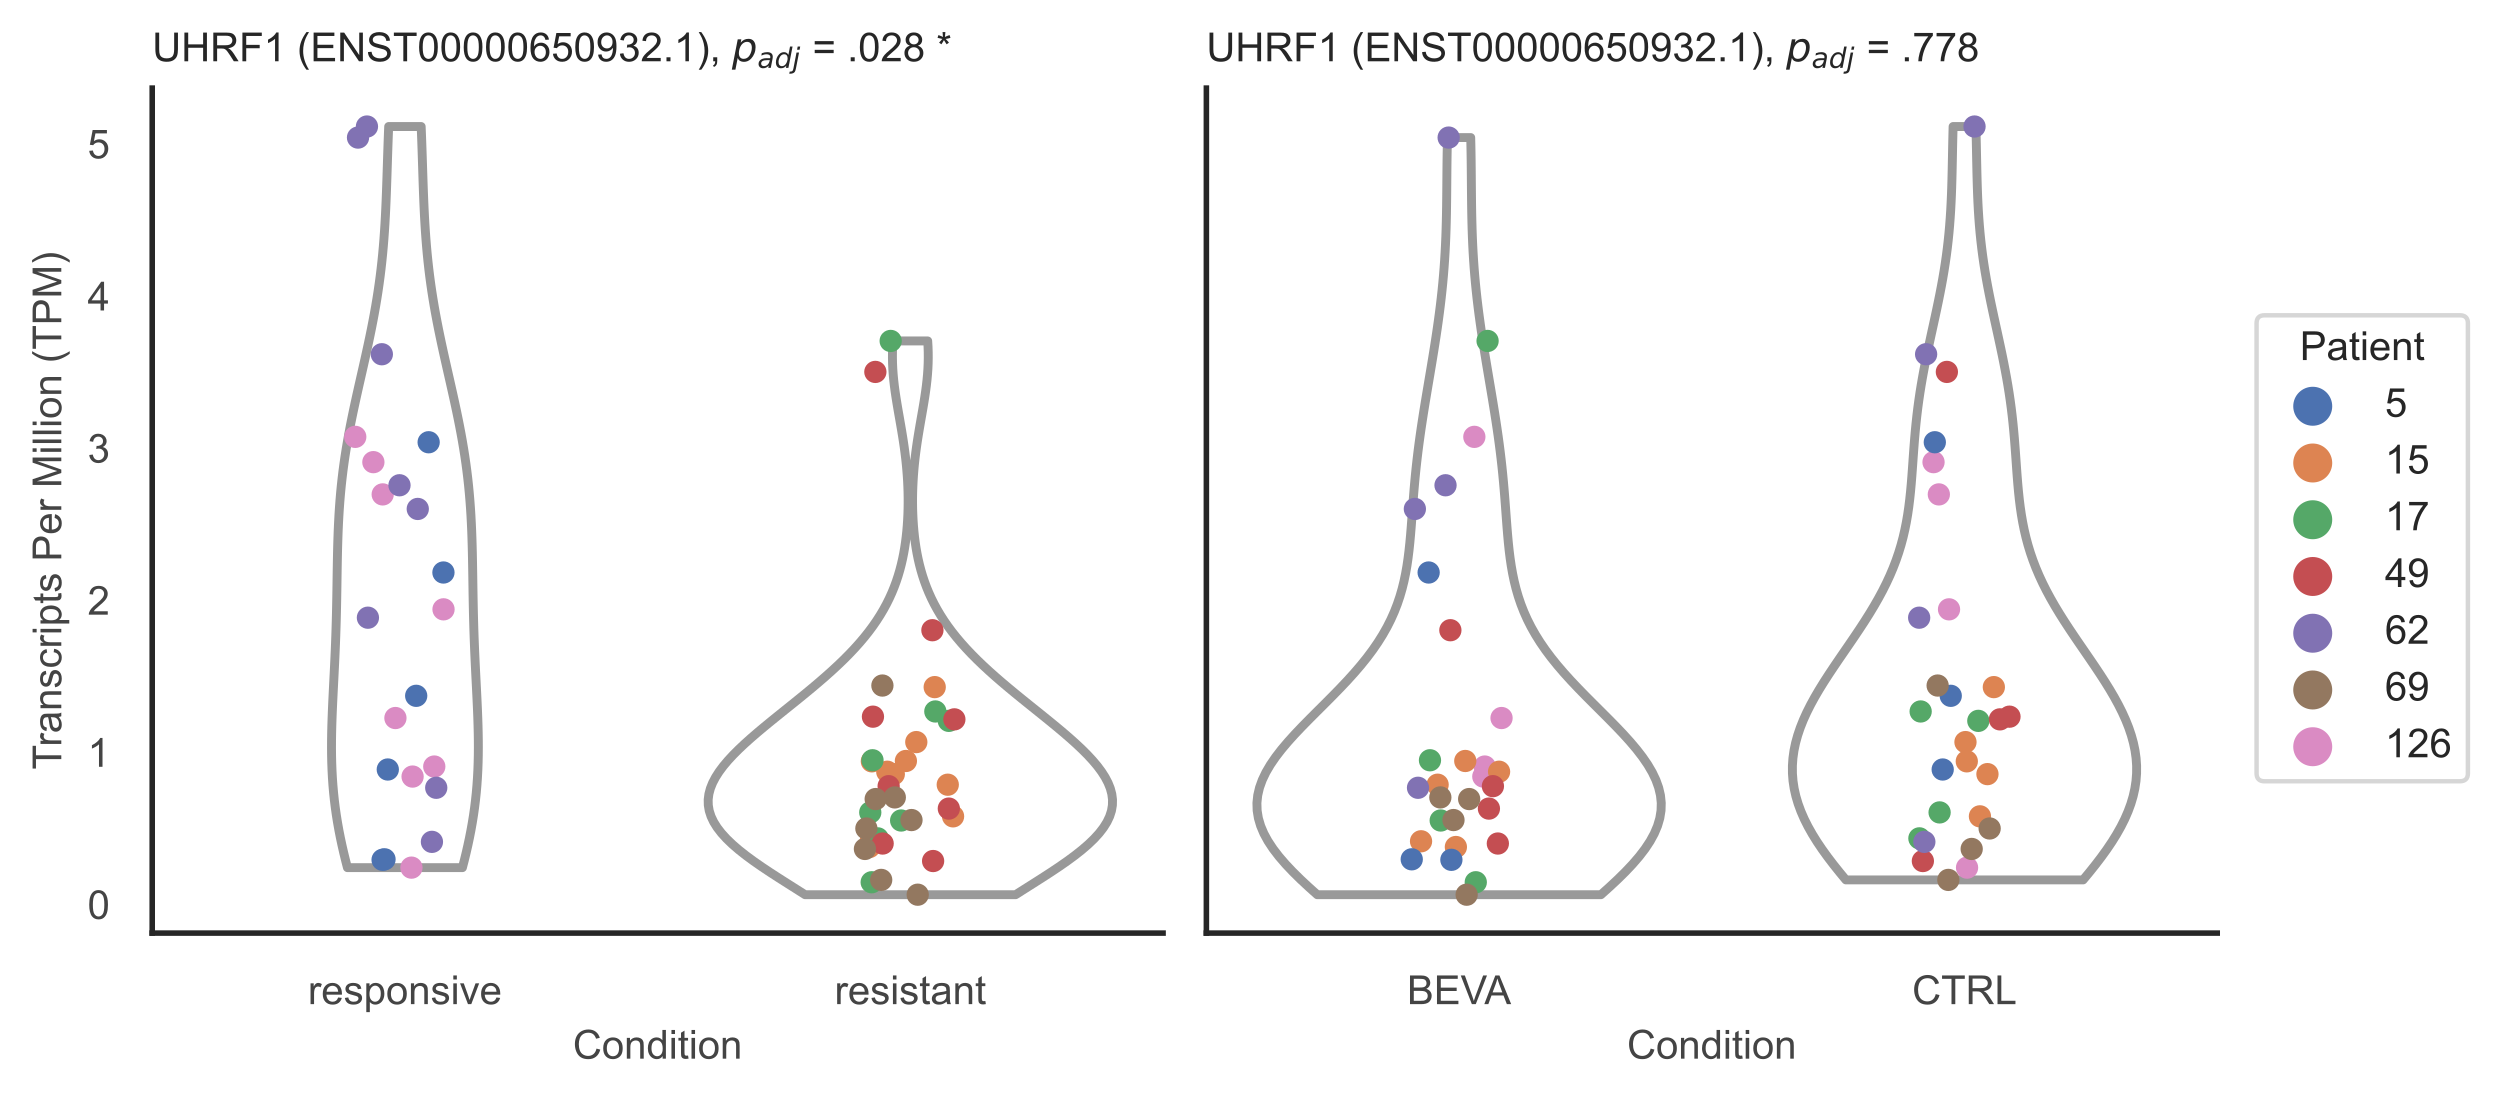 <?xml version="1.0" encoding="utf-8" standalone="no"?>
<!DOCTYPE svg PUBLIC "-//W3C//DTD SVG 1.1//EN"
  "http://www.w3.org/Graphics/SVG/1.1/DTD/svg11.dtd">
<!-- Created with matplotlib (https://matplotlib.org/) -->
<svg height="246.51pt" version="1.1" viewBox="0 0 560.891 246.51" width="560.891pt" xmlns="http://www.w3.org/2000/svg" xmlns:xlink="http://www.w3.org/1999/xlink">
 <defs>
  <style type="text/css">*{stroke-linecap:butt;stroke-linejoin:round;}</style>
 </defs>
 <g id="figure_1">
  <g id="patch_1">
   <path d="M 0 246.51 
L 560.891 246.51 
L 560.891 0 
L 0 0 
z
" style="fill:#ffffff;"/>
  </g>
  <g id="axes_1">
   <g id="patch_2">
    <path d="M 34.151 209.348 
L 260.939 209.348 
L 260.939 19.77 
L 34.151 19.77 
z
" style="fill:#ffffff;"/>
   </g>
   <g id="matplotlib.axis_1">
    <g id="xtick_1">
     <g id="text_1">
      <!-- responsive -->
      <g style="fill:#444444;" transform="translate(69.087 225.29)scale(0.09 -0.09)">
       <defs>
        <path d="M 6.5 0 
L 6.5 51.859 
L 14.406 51.859 
L 14.406 44 
Q 17.438 49.516 20 51.266 
Q 22.562 53.031 25.641 53.031 
Q 30.078 53.031 34.672 50.203 
L 31.641 42.047 
Q 28.422 43.953 25.203 43.953 
Q 22.312 43.953 20.016 42.219 
Q 17.719 40.484 16.75 37.406 
Q 15.281 32.719 15.281 27.156 
L 15.281 0 
z
" id="ArialMT-114"/>
        <path d="M 42.094 16.703 
L 51.172 15.578 
Q 49.031 7.625 43.219 3.219 
Q 37.406 -1.172 28.375 -1.172 
Q 17 -1.172 10.328 5.828 
Q 3.656 12.844 3.656 25.484 
Q 3.656 38.578 10.391 45.797 
Q 17.141 53.031 27.875 53.031 
Q 38.281 53.031 44.875 45.953 
Q 51.469 38.875 51.469 26.031 
Q 51.469 25.25 51.422 23.688 
L 12.75 23.688 
Q 13.234 15.141 17.578 10.594 
Q 21.922 6.062 28.422 6.062 
Q 33.25 6.062 36.672 8.594 
Q 40.094 11.141 42.094 16.703 
z
M 13.234 30.906 
L 42.188 30.906 
Q 41.609 37.453 38.875 40.719 
Q 34.672 45.797 27.984 45.797 
Q 21.922 45.797 17.797 41.75 
Q 13.672 37.703 13.234 30.906 
z
" id="ArialMT-101"/>
        <path d="M 3.078 15.484 
L 11.766 16.844 
Q 12.5 11.625 15.844 8.844 
Q 19.188 6.062 25.203 6.062 
Q 31.25 6.062 34.172 8.516 
Q 37.109 10.984 37.109 14.312 
Q 37.109 17.281 34.516 19 
Q 32.719 20.172 25.531 21.969 
Q 15.875 24.422 12.141 26.203 
Q 8.406 27.984 6.469 31.125 
Q 4.547 34.281 4.547 38.094 
Q 4.547 41.547 6.125 44.5 
Q 7.719 47.469 10.453 49.422 
Q 12.5 50.922 16.031 51.969 
Q 19.578 53.031 23.641 53.031 
Q 29.734 53.031 34.344 51.266 
Q 38.969 49.516 41.156 46.5 
Q 43.359 43.5 44.188 38.484 
L 35.594 37.312 
Q 35.016 41.312 32.203 43.547 
Q 29.391 45.797 24.266 45.797 
Q 18.219 45.797 15.625 43.797 
Q 13.031 41.797 13.031 39.109 
Q 13.031 37.406 14.109 36.031 
Q 15.188 34.625 17.484 33.688 
Q 18.797 33.203 25.25 31.453 
Q 34.578 28.953 38.25 27.359 
Q 41.938 25.781 44.031 22.75 
Q 46.141 19.734 46.141 15.234 
Q 46.141 10.844 43.578 6.953 
Q 41.016 3.078 36.172 0.953 
Q 31.344 -1.172 25.25 -1.172 
Q 15.141 -1.172 9.844 3.031 
Q 4.547 7.234 3.078 15.484 
z
" id="ArialMT-115"/>
        <path d="M 6.594 -19.875 
L 6.594 51.859 
L 14.594 51.859 
L 14.594 45.125 
Q 17.438 49.078 21 51.047 
Q 24.562 53.031 29.641 53.031 
Q 36.281 53.031 41.359 49.609 
Q 46.438 46.188 49.016 39.953 
Q 51.609 33.734 51.609 26.312 
Q 51.609 18.359 48.75 11.984 
Q 45.906 5.609 40.453 2.219 
Q 35.016 -1.172 29 -1.172 
Q 24.609 -1.172 21.109 0.688 
Q 17.625 2.547 15.375 5.375 
L 15.375 -19.875 
z
M 14.547 25.641 
Q 14.547 15.625 18.594 10.844 
Q 22.656 6.062 28.422 6.062 
Q 34.281 6.062 38.453 11.016 
Q 42.625 15.969 42.625 26.375 
Q 42.625 36.281 38.547 41.203 
Q 34.469 46.141 28.812 46.141 
Q 23.188 46.141 18.859 40.891 
Q 14.547 35.641 14.547 25.641 
z
" id="ArialMT-112"/>
        <path d="M 3.328 25.922 
Q 3.328 40.328 11.328 47.266 
Q 18.016 53.031 27.641 53.031 
Q 38.328 53.031 45.109 46.016 
Q 51.906 39.016 51.906 26.656 
Q 51.906 16.656 48.906 10.906 
Q 45.906 5.172 40.156 2 
Q 34.422 -1.172 27.641 -1.172 
Q 16.75 -1.172 10.031 5.812 
Q 3.328 12.797 3.328 25.922 
z
M 12.359 25.922 
Q 12.359 15.969 16.703 11.016 
Q 21.047 6.062 27.641 6.062 
Q 34.188 6.062 38.531 11.031 
Q 42.875 16.016 42.875 26.219 
Q 42.875 35.844 38.5 40.797 
Q 34.125 45.75 27.641 45.75 
Q 21.047 45.75 16.703 40.812 
Q 12.359 35.891 12.359 25.922 
z
" id="ArialMT-111"/>
        <path d="M 6.594 0 
L 6.594 51.859 
L 14.5 51.859 
L 14.5 44.484 
Q 20.219 53.031 31 53.031 
Q 35.688 53.031 39.625 51.344 
Q 43.562 49.656 45.516 46.922 
Q 47.469 44.188 48.25 40.438 
Q 48.734 37.984 48.734 31.891 
L 48.734 0 
L 39.938 0 
L 39.938 31.547 
Q 39.938 36.922 38.906 39.578 
Q 37.891 42.234 35.281 43.812 
Q 32.672 45.406 29.156 45.406 
Q 23.531 45.406 19.453 41.844 
Q 15.375 38.281 15.375 28.328 
L 15.375 0 
z
" id="ArialMT-110"/>
        <path d="M 6.641 61.469 
L 6.641 71.578 
L 15.438 71.578 
L 15.438 61.469 
z
M 6.641 0 
L 6.641 51.859 
L 15.438 51.859 
L 15.438 0 
z
" id="ArialMT-105"/>
        <path d="M 21 0 
L 1.266 51.859 
L 10.547 51.859 
L 21.688 20.797 
Q 23.484 15.766 25 10.359 
Q 26.172 14.453 28.266 20.219 
L 39.797 51.859 
L 48.828 51.859 
L 29.203 0 
z
" id="ArialMT-118"/>
       </defs>
       <use xlink:href="#ArialMT-114"/>
       <use x="33.301" xlink:href="#ArialMT-101"/>
       <use x="88.916" xlink:href="#ArialMT-115"/>
       <use x="138.916" xlink:href="#ArialMT-112"/>
       <use x="194.531" xlink:href="#ArialMT-111"/>
       <use x="250.146" xlink:href="#ArialMT-110"/>
       <use x="305.762" xlink:href="#ArialMT-115"/>
       <use x="355.762" xlink:href="#ArialMT-105"/>
       <use x="377.979" xlink:href="#ArialMT-118"/>
       <use x="427.979" xlink:href="#ArialMT-101"/>
      </g>
     </g>
    </g>
    <g id="xtick_2">
     <g id="text_2">
      <!-- resistant -->
      <g style="fill:#444444;" transform="translate(187.236 225.29)scale(0.09 -0.09)">
       <defs>
        <path d="M 25.781 7.859 
L 27.047 0.094 
Q 23.344 -0.688 20.406 -0.688 
Q 15.625 -0.688 12.984 0.828 
Q 10.359 2.344 9.281 4.812 
Q 8.203 7.281 8.203 15.188 
L 8.203 45.016 
L 1.766 45.016 
L 1.766 51.859 
L 8.203 51.859 
L 8.203 64.703 
L 16.938 69.969 
L 16.938 51.859 
L 25.781 51.859 
L 25.781 45.016 
L 16.938 45.016 
L 16.938 14.703 
Q 16.938 10.938 17.406 9.859 
Q 17.875 8.797 18.922 8.156 
Q 19.969 7.516 21.922 7.516 
Q 23.391 7.516 25.781 7.859 
z
" id="ArialMT-116"/>
        <path d="M 40.438 6.391 
Q 35.547 2.25 31.031 0.531 
Q 26.516 -1.172 21.344 -1.172 
Q 12.797 -1.172 8.203 3 
Q 3.609 7.172 3.609 13.672 
Q 3.609 17.484 5.344 20.625 
Q 7.078 23.781 9.891 25.688 
Q 12.703 27.594 16.219 28.562 
Q 18.797 29.25 24.031 29.891 
Q 34.672 31.156 39.703 32.906 
Q 39.75 34.719 39.75 35.203 
Q 39.75 40.578 37.25 42.781 
Q 33.891 45.75 27.25 45.75 
Q 21.047 45.75 18.094 43.578 
Q 15.141 41.406 13.719 35.891 
L 5.125 37.062 
Q 6.297 42.578 8.984 45.969 
Q 11.672 49.359 16.75 51.188 
Q 21.828 53.031 28.516 53.031 
Q 35.156 53.031 39.297 51.469 
Q 43.453 49.906 45.406 47.531 
Q 47.359 45.172 48.141 41.547 
Q 48.578 39.312 48.578 33.453 
L 48.578 21.734 
Q 48.578 9.469 49.141 6.219 
Q 49.703 2.984 51.375 0 
L 42.188 0 
Q 40.828 2.734 40.438 6.391 
z
M 39.703 26.031 
Q 34.906 24.078 25.344 22.703 
Q 19.922 21.922 17.672 20.938 
Q 15.438 19.969 14.203 18.094 
Q 12.984 16.219 12.984 13.922 
Q 12.984 10.406 15.641 8.062 
Q 18.312 5.719 23.438 5.719 
Q 28.516 5.719 32.469 7.938 
Q 36.422 10.156 38.281 14.016 
Q 39.703 17 39.703 22.797 
z
" id="ArialMT-97"/>
       </defs>
       <use xlink:href="#ArialMT-114"/>
       <use x="33.301" xlink:href="#ArialMT-101"/>
       <use x="88.916" xlink:href="#ArialMT-115"/>
       <use x="138.916" xlink:href="#ArialMT-105"/>
       <use x="161.133" xlink:href="#ArialMT-115"/>
       <use x="211.133" xlink:href="#ArialMT-116"/>
       <use x="238.916" xlink:href="#ArialMT-97"/>
       <use x="294.531" xlink:href="#ArialMT-110"/>
       <use x="350.146" xlink:href="#ArialMT-116"/>
      </g>
     </g>
    </g>
    <g id="text_3">
     <!-- Condition -->
     <g style="fill:#444444;" transform="translate(128.533 237.521)scale(0.09 -0.09)">
      <defs>
       <path d="M 58.797 25.094 
L 68.266 22.703 
Q 65.281 11.031 57.547 4.906 
Q 49.812 -1.219 38.625 -1.219 
Q 27.047 -1.219 19.797 3.484 
Q 12.547 8.203 8.766 17.141 
Q 4.984 26.078 4.984 36.328 
Q 4.984 47.516 9.25 55.828 
Q 13.531 64.156 21.406 68.469 
Q 29.297 72.797 38.766 72.797 
Q 49.516 72.797 56.828 67.328 
Q 64.156 61.859 67.047 51.953 
L 57.719 49.75 
Q 55.219 57.562 50.484 61.125 
Q 45.75 64.703 38.578 64.703 
Q 30.328 64.703 24.781 60.734 
Q 19.234 56.781 16.984 50.109 
Q 14.75 43.453 14.75 36.375 
Q 14.75 27.25 17.406 20.438 
Q 20.062 13.625 25.672 10.25 
Q 31.297 6.891 37.844 6.891 
Q 45.797 6.891 51.312 11.469 
Q 56.844 16.062 58.797 25.094 
z
" id="ArialMT-67"/>
       <path d="M 40.234 0 
L 40.234 6.547 
Q 35.297 -1.172 25.734 -1.172 
Q 19.531 -1.172 14.328 2.25 
Q 9.125 5.672 6.266 11.797 
Q 3.422 17.922 3.422 25.875 
Q 3.422 33.641 6 39.969 
Q 8.594 46.297 13.766 49.656 
Q 18.953 53.031 25.344 53.031 
Q 30.031 53.031 33.688 51.047 
Q 37.359 49.078 39.656 45.906 
L 39.656 71.578 
L 48.391 71.578 
L 48.391 0 
z
M 12.453 25.875 
Q 12.453 15.922 16.641 10.984 
Q 20.844 6.062 26.562 6.062 
Q 32.328 6.062 36.344 10.766 
Q 40.375 15.484 40.375 25.141 
Q 40.375 35.797 36.266 40.766 
Q 32.172 45.75 26.172 45.75 
Q 20.312 45.75 16.375 40.969 
Q 12.453 36.188 12.453 25.875 
z
" id="ArialMT-100"/>
      </defs>
      <use xlink:href="#ArialMT-67"/>
      <use x="72.217" xlink:href="#ArialMT-111"/>
      <use x="127.832" xlink:href="#ArialMT-110"/>
      <use x="183.447" xlink:href="#ArialMT-100"/>
      <use x="239.062" xlink:href="#ArialMT-105"/>
      <use x="261.279" xlink:href="#ArialMT-116"/>
      <use x="289.062" xlink:href="#ArialMT-105"/>
      <use x="311.279" xlink:href="#ArialMT-111"/>
      <use x="366.895" xlink:href="#ArialMT-110"/>
     </g>
    </g>
   </g>
   <g id="matplotlib.axis_2">
    <g id="ytick_1">
     <g id="text_4">
      <!-- 0 -->
      <g style="fill:#444444;" transform="translate(19.646 206.164)scale(0.09 -0.09)">
       <defs>
        <path d="M 4.156 35.297 
Q 4.156 48 6.766 55.734 
Q 9.375 63.484 14.516 67.672 
Q 19.672 71.875 27.484 71.875 
Q 33.25 71.875 37.594 69.547 
Q 41.938 67.234 44.766 62.859 
Q 47.609 58.5 49.219 52.219 
Q 50.828 45.953 50.828 35.297 
Q 50.828 22.703 48.234 14.969 
Q 45.656 7.234 40.5 3 
Q 35.359 -1.219 27.484 -1.219 
Q 17.141 -1.219 11.234 6.203 
Q 4.156 15.141 4.156 35.297 
z
M 13.188 35.297 
Q 13.188 17.672 17.312 11.828 
Q 21.438 6 27.484 6 
Q 33.547 6 37.672 11.859 
Q 41.797 17.719 41.797 35.297 
Q 41.797 52.984 37.672 58.781 
Q 33.547 64.594 27.391 64.594 
Q 21.344 64.594 17.719 59.469 
Q 13.188 52.938 13.188 35.297 
z
" id="ArialMT-48"/>
       </defs>
       <use xlink:href="#ArialMT-48"/>
      </g>
     </g>
    </g>
    <g id="ytick_2">
     <g id="text_5">
      <!-- 1 -->
      <g style="fill:#444444;" transform="translate(19.646 172.036)scale(0.09 -0.09)">
       <defs>
        <path d="M 37.25 0 
L 28.469 0 
L 28.469 56 
Q 25.297 52.984 20.141 49.953 
Q 14.984 46.922 10.891 45.406 
L 10.891 53.906 
Q 18.266 57.375 23.781 62.297 
Q 29.297 67.234 31.594 71.875 
L 37.25 71.875 
z
" id="ArialMT-49"/>
       </defs>
       <use xlink:href="#ArialMT-49"/>
      </g>
     </g>
    </g>
    <g id="ytick_3">
     <g id="text_6">
      <!-- 2 -->
      <g style="fill:#444444;" transform="translate(19.646 137.908)scale(0.09 -0.09)">
       <defs>
        <path d="M 50.344 8.453 
L 50.344 0 
L 3.031 0 
Q 2.938 3.172 4.047 6.109 
Q 5.859 10.938 9.828 15.625 
Q 13.812 20.312 21.344 26.469 
Q 33.016 36.031 37.109 41.625 
Q 41.219 47.219 41.219 52.203 
Q 41.219 57.422 37.469 61 
Q 33.734 64.594 27.734 64.594 
Q 21.391 64.594 17.578 60.781 
Q 13.766 56.984 13.719 50.25 
L 4.688 51.172 
Q 5.609 61.281 11.656 66.578 
Q 17.719 71.875 27.938 71.875 
Q 38.234 71.875 44.234 66.156 
Q 50.25 60.453 50.25 52 
Q 50.25 47.703 48.484 43.547 
Q 46.734 39.406 42.656 34.812 
Q 38.578 30.219 29.109 22.219 
Q 21.188 15.578 18.938 13.203 
Q 16.703 10.844 15.234 8.453 
z
" id="ArialMT-50"/>
       </defs>
       <use xlink:href="#ArialMT-50"/>
      </g>
     </g>
    </g>
    <g id="ytick_4">
     <g id="text_7">
      <!-- 3 -->
      <g style="fill:#444444;" transform="translate(19.646 103.781)scale(0.09 -0.09)">
       <defs>
        <path d="M 4.203 18.891 
L 12.984 20.062 
Q 14.5 12.594 18.141 9.297 
Q 21.781 6 27 6 
Q 33.203 6 37.469 10.297 
Q 41.75 14.594 41.75 20.953 
Q 41.75 27 37.797 30.922 
Q 33.844 34.859 27.734 34.859 
Q 25.25 34.859 21.531 33.891 
L 22.516 41.609 
Q 23.391 41.5 23.922 41.5 
Q 29.547 41.5 34.031 44.422 
Q 38.531 47.359 38.531 53.469 
Q 38.531 58.297 35.25 61.469 
Q 31.984 64.656 26.812 64.656 
Q 21.688 64.656 18.266 61.422 
Q 14.844 58.203 13.875 51.766 
L 5.078 53.328 
Q 6.688 62.156 12.391 67.016 
Q 18.109 71.875 26.609 71.875 
Q 32.469 71.875 37.391 69.359 
Q 42.328 66.844 44.938 62.5 
Q 47.562 58.156 47.562 53.266 
Q 47.562 48.641 45.062 44.828 
Q 42.578 41.016 37.703 38.766 
Q 44.047 37.312 47.562 32.688 
Q 51.078 28.078 51.078 21.141 
Q 51.078 11.766 44.234 5.25 
Q 37.406 -1.266 26.953 -1.266 
Q 17.531 -1.266 11.297 4.344 
Q 5.078 9.969 4.203 18.891 
z
" id="ArialMT-51"/>
       </defs>
       <use xlink:href="#ArialMT-51"/>
      </g>
     </g>
    </g>
    <g id="ytick_5">
     <g id="text_8">
      <!-- 4 -->
      <g style="fill:#444444;" transform="translate(19.646 69.653)scale(0.09 -0.09)">
       <defs>
        <path d="M 32.328 0 
L 32.328 17.141 
L 1.266 17.141 
L 1.266 25.203 
L 33.938 71.578 
L 41.109 71.578 
L 41.109 25.203 
L 50.781 25.203 
L 50.781 17.141 
L 41.109 17.141 
L 41.109 0 
z
M 32.328 25.203 
L 32.328 57.469 
L 9.906 25.203 
z
" id="ArialMT-52"/>
       </defs>
       <use xlink:href="#ArialMT-52"/>
      </g>
     </g>
    </g>
    <g id="ytick_6">
     <g id="text_9">
      <!-- 5 -->
      <g style="fill:#444444;" transform="translate(19.646 35.525)scale(0.09 -0.09)">
       <defs>
        <path d="M 4.156 18.75 
L 13.375 19.531 
Q 14.406 12.797 18.141 9.391 
Q 21.875 6 27.156 6 
Q 33.5 6 37.891 10.781 
Q 42.281 15.578 42.281 23.484 
Q 42.281 31 38.062 35.344 
Q 33.844 39.703 27 39.703 
Q 22.75 39.703 19.328 37.766 
Q 15.922 35.844 13.969 32.766 
L 5.719 33.844 
L 12.641 70.609 
L 48.25 70.609 
L 48.25 62.203 
L 19.672 62.203 
L 15.828 42.969 
Q 22.266 47.469 29.344 47.469 
Q 38.719 47.469 45.156 40.969 
Q 51.609 34.469 51.609 24.266 
Q 51.609 14.547 45.953 7.469 
Q 39.062 -1.219 27.156 -1.219 
Q 17.391 -1.219 11.203 4.25 
Q 5.031 9.719 4.156 18.75 
z
" id="ArialMT-53"/>
       </defs>
       <use xlink:href="#ArialMT-53"/>
      </g>
     </g>
    </g>
    <g id="text_10">
     <!-- Transcripts Per Million (TPM) -->
     <g style="fill:#444444;" transform="translate(13.752 172.644)rotate(-90)scale(0.09 -0.09)">
      <defs>
       <path d="M 25.922 0 
L 25.922 63.141 
L 2.344 63.141 
L 2.344 71.578 
L 59.078 71.578 
L 59.078 63.141 
L 35.406 63.141 
L 35.406 0 
z
" id="ArialMT-84"/>
       <path d="M 40.438 19 
L 49.078 17.875 
Q 47.656 8.938 41.812 3.875 
Q 35.984 -1.172 27.484 -1.172 
Q 16.844 -1.172 10.375 5.781 
Q 3.906 12.75 3.906 25.734 
Q 3.906 34.125 6.688 40.422 
Q 9.469 46.734 15.156 49.875 
Q 20.844 53.031 27.547 53.031 
Q 35.984 53.031 41.359 48.75 
Q 46.734 44.484 48.25 36.625 
L 39.703 35.297 
Q 38.484 40.531 35.375 43.156 
Q 32.281 45.797 27.875 45.797 
Q 21.234 45.797 17.078 41.031 
Q 12.938 36.281 12.938 25.984 
Q 12.938 15.531 16.938 10.797 
Q 20.953 6.062 27.391 6.062 
Q 32.562 6.062 36.031 9.234 
Q 39.5 12.406 40.438 19 
z
" id="ArialMT-99"/>
       <path id="ArialMT-32"/>
       <path d="M 7.719 0 
L 7.719 71.578 
L 34.719 71.578 
Q 41.844 71.578 45.609 70.906 
Q 50.875 70.016 54.438 67.547 
Q 58.016 65.094 60.188 60.641 
Q 62.359 56.203 62.359 50.875 
Q 62.359 41.75 56.547 35.422 
Q 50.734 29.109 35.547 29.109 
L 17.188 29.109 
L 17.188 0 
z
M 17.188 37.547 
L 35.688 37.547 
Q 44.875 37.547 48.734 40.969 
Q 52.594 44.391 52.594 50.594 
Q 52.594 55.078 50.312 58.266 
Q 48.047 61.469 44.344 62.5 
Q 41.938 63.141 35.5 63.141 
L 17.188 63.141 
z
" id="ArialMT-80"/>
       <path d="M 7.422 0 
L 7.422 71.578 
L 21.688 71.578 
L 38.625 20.906 
Q 40.969 13.812 42.047 10.297 
Q 43.266 14.203 45.844 21.781 
L 62.984 71.578 
L 75.734 71.578 
L 75.734 0 
L 66.609 0 
L 66.609 59.906 
L 45.797 0 
L 37.25 0 
L 16.547 60.938 
L 16.547 0 
z
" id="ArialMT-77"/>
       <path d="M 6.391 0 
L 6.391 71.578 
L 15.188 71.578 
L 15.188 0 
z
" id="ArialMT-108"/>
       <path d="M 23.391 -21.047 
Q 16.109 -11.859 11.078 0.438 
Q 6.062 12.75 6.062 25.922 
Q 6.062 37.547 9.812 48.188 
Q 14.203 60.547 23.391 72.797 
L 29.688 72.797 
Q 23.781 62.641 21.875 58.297 
Q 18.891 51.562 17.188 44.234 
Q 15.094 35.109 15.094 25.875 
Q 15.094 2.391 29.688 -21.047 
z
" id="ArialMT-40"/>
       <path d="M 12.359 -21.047 
L 6.062 -21.047 
Q 20.656 2.391 20.656 25.875 
Q 20.656 35.062 18.562 44.094 
Q 16.891 51.422 13.922 58.156 
Q 12.016 62.547 6.062 72.797 
L 12.359 72.797 
Q 21.531 60.547 25.922 48.188 
Q 29.688 37.547 29.688 25.922 
Q 29.688 12.75 24.625 0.438 
Q 19.578 -11.859 12.359 -21.047 
z
" id="ArialMT-41"/>
      </defs>
      <use xlink:href="#ArialMT-84"/>
      <use x="57.334" xlink:href="#ArialMT-114"/>
      <use x="90.635" xlink:href="#ArialMT-97"/>
      <use x="146.25" xlink:href="#ArialMT-110"/>
      <use x="201.865" xlink:href="#ArialMT-115"/>
      <use x="251.865" xlink:href="#ArialMT-99"/>
      <use x="301.865" xlink:href="#ArialMT-114"/>
      <use x="335.166" xlink:href="#ArialMT-105"/>
      <use x="357.383" xlink:href="#ArialMT-112"/>
      <use x="412.998" xlink:href="#ArialMT-116"/>
      <use x="440.781" xlink:href="#ArialMT-115"/>
      <use x="490.781" xlink:href="#ArialMT-32"/>
      <use x="518.564" xlink:href="#ArialMT-80"/>
      <use x="585.264" xlink:href="#ArialMT-101"/>
      <use x="640.879" xlink:href="#ArialMT-114"/>
      <use x="674.18" xlink:href="#ArialMT-32"/>
      <use x="701.963" xlink:href="#ArialMT-77"/>
      <use x="785.264" xlink:href="#ArialMT-105"/>
      <use x="807.48" xlink:href="#ArialMT-108"/>
      <use x="829.697" xlink:href="#ArialMT-108"/>
      <use x="851.914" xlink:href="#ArialMT-105"/>
      <use x="874.131" xlink:href="#ArialMT-111"/>
      <use x="929.746" xlink:href="#ArialMT-110"/>
      <use x="985.361" xlink:href="#ArialMT-32"/>
      <use x="1013.145" xlink:href="#ArialMT-40"/>
      <use x="1046.445" xlink:href="#ArialMT-84"/>
      <use x="1107.529" xlink:href="#ArialMT-80"/>
      <use x="1174.229" xlink:href="#ArialMT-77"/>
      <use x="1257.529" xlink:href="#ArialMT-41"/>
     </g>
    </g>
   </g>
   <g id="PolyCollection_1">
    <defs>
     <path d="M 103.747 -51.85 
L 77.949 -51.85 
L 77.516 -53.53 
L 77.106 -55.209 
L 76.721 -56.889 
L 76.363 -58.568 
L 76.033 -60.248 
L 75.733 -61.927 
L 75.463 -63.607 
L 75.225 -65.286 
L 75.017 -66.966 
L 74.841 -68.645 
L 74.694 -70.325 
L 74.577 -72.004 
L 74.489 -73.684 
L 74.426 -75.363 
L 74.389 -77.043 
L 74.375 -78.723 
L 74.382 -80.402 
L 74.407 -82.082 
L 74.447 -83.761 
L 74.502 -85.441 
L 74.567 -87.12 
L 74.64 -88.8 
L 74.72 -90.479 
L 74.803 -92.159 
L 74.888 -93.838 
L 74.972 -95.518 
L 75.054 -97.197 
L 75.133 -98.877 
L 75.207 -100.556 
L 75.275 -102.236 
L 75.336 -103.915 
L 75.391 -105.595 
L 75.44 -107.274 
L 75.482 -108.954 
L 75.518 -110.633 
L 75.55 -112.313 
L 75.578 -113.992 
L 75.604 -115.672 
L 75.629 -117.351 
L 75.655 -119.031 
L 75.685 -120.71 
L 75.719 -122.39 
L 75.76 -124.069 
L 75.811 -125.749 
L 75.872 -127.429 
L 75.946 -129.108 
L 76.035 -130.788 
L 76.14 -132.467 
L 76.263 -134.147 
L 76.404 -135.826 
L 76.566 -137.506 
L 76.748 -139.185 
L 76.95 -140.865 
L 77.174 -142.544 
L 77.419 -144.224 
L 77.683 -145.903 
L 77.968 -147.583 
L 78.27 -149.262 
L 78.589 -150.942 
L 78.924 -152.621 
L 79.272 -154.301 
L 79.632 -155.98 
L 80 -157.66 
L 80.376 -159.339 
L 80.756 -161.019 
L 81.137 -162.698 
L 81.519 -164.378 
L 81.897 -166.057 
L 82.27 -167.737 
L 82.635 -169.416 
L 82.99 -171.096 
L 83.334 -172.775 
L 83.663 -174.455 
L 83.978 -176.135 
L 84.277 -177.814 
L 84.558 -179.494 
L 84.82 -181.173 
L 85.064 -182.853 
L 85.289 -184.532 
L 85.495 -186.212 
L 85.682 -187.891 
L 85.851 -189.571 
L 86.003 -191.25 
L 86.138 -192.93 
L 86.258 -194.609 
L 86.365 -196.289 
L 86.459 -197.968 
L 86.542 -199.648 
L 86.616 -201.327 
L 86.682 -203.007 
L 86.743 -204.686 
L 86.799 -206.366 
L 86.853 -208.045 
L 86.907 -209.725 
L 86.96 -211.404 
L 87.016 -213.084 
L 87.074 -214.763 
L 87.137 -216.443 
L 87.204 -218.122 
L 94.491 -218.122 
L 94.491 -218.122 
L 94.559 -216.443 
L 94.621 -214.763 
L 94.68 -213.084 
L 94.735 -211.404 
L 94.789 -209.725 
L 94.842 -208.045 
L 94.896 -206.366 
L 94.953 -204.686 
L 95.014 -203.007 
L 95.08 -201.327 
L 95.154 -199.648 
L 95.237 -197.968 
L 95.331 -196.289 
L 95.437 -194.609 
L 95.557 -192.93 
L 95.693 -191.25 
L 95.844 -189.571 
L 96.013 -187.891 
L 96.201 -186.212 
L 96.406 -184.532 
L 96.631 -182.853 
L 96.875 -181.173 
L 97.138 -179.494 
L 97.419 -177.814 
L 97.717 -176.135 
L 98.032 -174.455 
L 98.362 -172.775 
L 98.706 -171.096 
L 99.061 -169.416 
L 99.426 -167.737 
L 99.799 -166.057 
L 100.177 -164.378 
L 100.558 -162.698 
L 100.94 -161.019 
L 101.32 -159.339 
L 101.695 -157.66 
L 102.064 -155.98 
L 102.423 -154.301 
L 102.771 -152.621 
L 103.106 -150.942 
L 103.426 -149.262 
L 103.728 -147.583 
L 104.012 -145.903 
L 104.277 -144.224 
L 104.522 -142.544 
L 104.745 -140.865 
L 104.948 -139.185 
L 105.13 -137.506 
L 105.291 -135.826 
L 105.433 -134.147 
L 105.556 -132.467 
L 105.661 -130.788 
L 105.749 -129.108 
L 105.824 -127.429 
L 105.885 -125.749 
L 105.935 -124.069 
L 105.977 -122.39 
L 106.011 -120.71 
L 106.04 -119.031 
L 106.067 -117.351 
L 106.092 -115.672 
L 106.118 -113.992 
L 106.146 -112.313 
L 106.178 -110.633 
L 106.214 -108.954 
L 106.256 -107.274 
L 106.304 -105.595 
L 106.359 -103.915 
L 106.421 -102.236 
L 106.489 -100.556 
L 106.563 -98.877 
L 106.641 -97.197 
L 106.723 -95.518 
L 106.808 -93.838 
L 106.892 -92.159 
L 106.976 -90.479 
L 107.055 -88.8 
L 107.129 -87.12 
L 107.194 -85.441 
L 107.248 -83.761 
L 107.289 -82.082 
L 107.314 -80.402 
L 107.32 -78.723 
L 107.306 -77.043 
L 107.269 -75.363 
L 107.207 -73.684 
L 107.118 -72.004 
L 107.001 -70.325 
L 106.855 -68.645 
L 106.678 -66.966 
L 106.471 -65.286 
L 106.232 -63.607 
L 105.962 -61.927 
L 105.662 -60.248 
L 105.333 -58.568 
L 104.975 -56.889 
L 104.59 -55.209 
L 104.18 -53.53 
L 103.747 -51.85 
z
" id="mb197e73888" style="stroke:#999999;stroke-width:2;"/>
    </defs>
    <g clip-path="url(#pa8a68d792c)">
     <use style="fill:#ffffff;stroke:#999999;stroke-width:2;" x="0" xlink:href="#mb197e73888" y="246.51"/>
    </g>
   </g>
   <g id="PolyCollection_2">
    <defs>
     <path d="M 227.855 -45.779 
L 180.628 -45.779 
L 178.652 -47.034 
L 176.668 -48.289 
L 174.698 -49.544 
L 172.761 -50.798 
L 170.88 -52.053 
L 169.075 -53.308 
L 167.368 -54.563 
L 165.777 -55.818 
L 164.321 -57.073 
L 163.015 -58.328 
L 161.873 -59.583 
L 160.905 -60.838 
L 160.121 -62.093 
L 159.526 -63.348 
L 159.121 -64.603 
L 158.909 -65.857 
L 158.884 -67.112 
L 159.043 -68.367 
L 159.379 -69.622 
L 159.881 -70.877 
L 160.54 -72.132 
L 161.344 -73.387 
L 162.28 -74.642 
L 163.335 -75.897 
L 164.497 -77.152 
L 165.751 -78.407 
L 167.084 -79.662 
L 168.485 -80.916 
L 169.939 -82.171 
L 171.437 -83.426 
L 172.966 -84.681 
L 174.516 -85.936 
L 176.076 -87.191 
L 177.639 -88.446 
L 179.194 -89.701 
L 180.733 -90.956 
L 182.25 -92.211 
L 183.735 -93.466 
L 185.184 -94.721 
L 186.59 -95.976 
L 187.948 -97.23 
L 189.254 -98.485 
L 190.502 -99.74 
L 191.691 -100.995 
L 192.818 -102.25 
L 193.881 -103.505 
L 194.88 -104.76 
L 195.813 -106.015 
L 196.682 -107.27 
L 197.487 -108.525 
L 198.229 -109.78 
L 198.911 -111.035 
L 199.534 -112.289 
L 200.102 -113.544 
L 200.616 -114.799 
L 201.08 -116.054 
L 201.496 -117.309 
L 201.867 -118.564 
L 202.196 -119.819 
L 202.486 -121.074 
L 202.74 -122.329 
L 202.96 -123.584 
L 203.149 -124.839 
L 203.308 -126.094 
L 203.44 -127.349 
L 203.546 -128.603 
L 203.629 -129.858 
L 203.689 -131.113 
L 203.727 -132.368 
L 203.745 -133.623 
L 203.742 -134.878 
L 203.72 -136.133 
L 203.678 -137.388 
L 203.618 -138.643 
L 203.538 -139.898 
L 203.439 -141.153 
L 203.322 -142.408 
L 203.187 -143.662 
L 203.035 -144.917 
L 202.867 -146.172 
L 202.684 -147.427 
L 202.488 -148.682 
L 202.282 -149.937 
L 202.067 -151.192 
L 201.849 -152.447 
L 201.628 -153.702 
L 201.411 -154.957 
L 201.201 -156.212 
L 201.001 -157.467 
L 200.816 -158.721 
L 200.651 -159.976 
L 200.508 -161.231 
L 200.392 -162.486 
L 200.304 -163.741 
L 200.248 -164.996 
L 200.224 -166.251 
L 200.232 -167.506 
L 200.274 -168.761 
L 200.348 -170.016 
L 208.136 -170.016 
L 208.136 -170.016 
L 208.21 -168.761 
L 208.251 -167.506 
L 208.26 -166.251 
L 208.236 -164.996 
L 208.18 -163.741 
L 208.092 -162.486 
L 207.975 -161.231 
L 207.833 -159.976 
L 207.667 -158.721 
L 207.483 -157.467 
L 207.283 -156.212 
L 207.073 -154.957 
L 206.855 -153.702 
L 206.635 -152.447 
L 206.416 -151.192 
L 206.202 -149.937 
L 205.996 -148.682 
L 205.8 -147.427 
L 205.617 -146.172 
L 205.449 -144.917 
L 205.296 -143.662 
L 205.162 -142.408 
L 205.044 -141.153 
L 204.946 -139.898 
L 204.866 -138.643 
L 204.805 -137.388 
L 204.764 -136.133 
L 204.741 -134.878 
L 204.739 -133.623 
L 204.756 -132.368 
L 204.795 -131.113 
L 204.855 -129.858 
L 204.937 -128.603 
L 205.044 -127.349 
L 205.176 -126.094 
L 205.335 -124.839 
L 205.524 -123.584 
L 205.744 -122.329 
L 205.997 -121.074 
L 206.288 -119.819 
L 206.617 -118.564 
L 206.988 -117.309 
L 207.404 -116.054 
L 207.868 -114.799 
L 208.382 -113.544 
L 208.949 -112.289 
L 209.573 -111.035 
L 210.255 -109.78 
L 210.997 -108.525 
L 211.802 -107.27 
L 212.671 -106.015 
L 213.604 -104.76 
L 214.602 -103.505 
L 215.666 -102.25 
L 216.792 -100.995 
L 217.981 -99.74 
L 219.23 -98.485 
L 220.535 -97.23 
L 221.893 -95.976 
L 223.299 -94.721 
L 224.748 -93.466 
L 226.234 -92.211 
L 227.75 -90.956 
L 229.29 -89.701 
L 230.845 -88.446 
L 232.407 -87.191 
L 233.968 -85.936 
L 235.518 -84.681 
L 237.047 -83.426 
L 238.544 -82.171 
L 239.999 -80.916 
L 241.399 -79.662 
L 242.733 -78.407 
L 243.987 -77.152 
L 245.148 -75.897 
L 246.204 -74.642 
L 247.14 -73.387 
L 247.944 -72.132 
L 248.603 -70.877 
L 249.105 -69.622 
L 249.44 -68.367 
L 249.599 -67.112 
L 249.575 -65.857 
L 249.362 -64.603 
L 248.958 -63.348 
L 248.363 -62.093 
L 247.578 -60.838 
L 246.611 -59.583 
L 245.469 -58.328 
L 244.163 -57.073 
L 242.706 -55.818 
L 241.116 -54.563 
L 239.408 -53.308 
L 237.604 -52.053 
L 235.723 -50.798 
L 233.786 -49.544 
L 231.815 -48.289 
L 229.832 -47.034 
L 227.855 -45.779 
z
" id="mcb2dedb41e" style="stroke:#999999;stroke-width:2;"/>
    </defs>
    <g clip-path="url(#pa8a68d792c)">
     <use style="fill:#ffffff;stroke:#999999;stroke-width:2;" x="0" xlink:href="#mcb2dedb41e" y="246.51"/>
    </g>
   </g>
   <g id="PathCollection_1"/>
   <g id="PathCollection_2"/>
   <g id="PathCollection_3"/>
   <g id="PathCollection_4"/>
   <g id="PathCollection_5"/>
   <g id="PathCollection_6"/>
   <g id="PathCollection_7"/>
   <g id="patch_3">
    <path d="M 34.151 209.348 
L 34.151 19.77 
" style="fill:none;stroke:#262626;stroke-linecap:square;stroke-linejoin:miter;stroke-width:1.25;"/>
   </g>
   <g id="patch_4">
    <path d="M 34.151 209.348 
L 260.939 209.348 
" style="fill:none;stroke:#262626;stroke-linecap:square;stroke-linejoin:miter;stroke-width:1.25;"/>
   </g>
   <g id="PathCollection_8">
    <defs>
     <path d="M 0 2.5 
C 0.663 2.5 1.299 2.237 1.768 1.768 
C 2.237 1.299 2.5 0.663 2.5 -0 
C 2.5 -0.663 2.237 -1.299 1.768 -1.768 
C 1.299 -2.237 0.663 -2.5 0 -2.5 
C -0.663 -2.5 -1.299 -2.237 -1.768 -1.768 
C -2.237 -1.299 -2.5 -0.663 -2.5 0 
C -2.5 0.663 -2.237 1.299 -1.768 1.768 
C -1.299 2.237 -0.663 2.5 0 2.5 
z
" id="C0_0_f49cfa47b9"/>
    </defs>
    <g clip-path="url(#pa8a68d792c)">
     <use style="fill:#da8bc3;" x="97.432" xlink:href="#C0_0_f49cfa47b9" y="171.977"/>
    </g>
    <g clip-path="url(#pa8a68d792c)">
     <use style="fill:#da8bc3;" x="92.566" xlink:href="#C0_0_f49cfa47b9" y="174.227"/>
    </g>
    <g clip-path="url(#pa8a68d792c)">
     <use style="fill:#da8bc3;" x="79.704" xlink:href="#C0_0_f49cfa47b9" y="98.012"/>
    </g>
    <g clip-path="url(#pa8a68d792c)">
     <use style="fill:#da8bc3;" x="88.715" xlink:href="#C0_0_f49cfa47b9" y="161.094"/>
    </g>
    <g clip-path="url(#pa8a68d792c)">
     <use style="fill:#da8bc3;" x="99.507" xlink:href="#C0_0_f49cfa47b9" y="136.708"/>
    </g>
    <g clip-path="url(#pa8a68d792c)">
     <use style="fill:#da8bc3;" x="92.312" xlink:href="#C0_0_f49cfa47b9" y="194.659"/>
    </g>
    <g clip-path="url(#pa8a68d792c)">
     <use style="fill:#da8bc3;" x="83.769" xlink:href="#C0_0_f49cfa47b9" y="103.686"/>
    </g>
    <g clip-path="url(#pa8a68d792c)">
     <use style="fill:#da8bc3;" x="85.862" xlink:href="#C0_0_f49cfa47b9" y="110.922"/>
    </g>
    <g clip-path="url(#pa8a68d792c)">
     <use style="fill:#4c72b0;" x="99.489" xlink:href="#C0_0_f49cfa47b9" y="128.445"/>
    </g>
    <g clip-path="url(#pa8a68d792c)">
     <use style="fill:#4c72b0;" x="86.27" xlink:href="#C0_0_f49cfa47b9" y="192.791"/>
    </g>
    <g clip-path="url(#pa8a68d792c)">
     <use style="fill:#4c72b0;" x="85.837" xlink:href="#C0_0_f49cfa47b9" y="192.906"/>
    </g>
    <g clip-path="url(#pa8a68d792c)">
     <use style="fill:#4c72b0;" x="93.376" xlink:href="#C0_0_f49cfa47b9" y="156.112"/>
    </g>
    <g clip-path="url(#pa8a68d792c)">
     <use style="fill:#4c72b0;" x="96.171" xlink:href="#C0_0_f49cfa47b9" y="99.221"/>
    </g>
    <g clip-path="url(#pa8a68d792c)">
     <use style="fill:#4c72b0;" x="87.003" xlink:href="#C0_0_f49cfa47b9" y="172.643"/>
    </g>
    <g clip-path="url(#pa8a68d792c)">
     <use style="fill:#8172b3;" x="97.873" xlink:href="#C0_0_f49cfa47b9" y="176.744"/>
    </g>
    <g clip-path="url(#pa8a68d792c)">
     <use style="fill:#8172b3;" x="89.628" xlink:href="#C0_0_f49cfa47b9" y="108.872"/>
    </g>
    <g clip-path="url(#pa8a68d792c)">
     <use style="fill:#8172b3;" x="93.728" xlink:href="#C0_0_f49cfa47b9" y="114.186"/>
    </g>
    <g clip-path="url(#pa8a68d792c)">
     <use style="fill:#8172b3;" x="80.324" xlink:href="#C0_0_f49cfa47b9" y="30.866"/>
    </g>
    <g clip-path="url(#pa8a68d792c)">
     <use style="fill:#8172b3;" x="82.544" xlink:href="#C0_0_f49cfa47b9" y="138.584"/>
    </g>
    <g clip-path="url(#pa8a68d792c)">
     <use style="fill:#8172b3;" x="96.908" xlink:href="#C0_0_f49cfa47b9" y="188.876"/>
    </g>
    <g clip-path="url(#pa8a68d792c)">
     <use style="fill:#8172b3;" x="85.669" xlink:href="#C0_0_f49cfa47b9" y="79.475"/>
    </g>
    <g clip-path="url(#pa8a68d792c)">
     <use style="fill:#8172b3;" x="82.327" xlink:href="#C0_0_f49cfa47b9" y="28.387"/>
    </g>
   </g>
   <g id="PathCollection_9">
    <defs>
     <path d="M 0 2.5 
C 0.663 2.5 1.299 2.237 1.768 1.768 
C 2.237 1.299 2.5 0.663 2.5 -0 
C 2.5 -0.663 2.237 -1.299 1.768 -1.768 
C 1.299 -2.237 0.663 -2.5 0 -2.5 
C -0.663 -2.5 -1.299 -2.237 -1.768 -1.768 
C -2.237 -1.299 -2.5 -0.663 -2.5 0 
C -2.5 0.663 -2.237 1.299 -1.768 1.768 
C -1.299 2.237 -0.663 2.5 0 2.5 
z
" id="C1_0_cc1cc66f9f"/>
    </defs>
    <g clip-path="url(#pa8a68d792c)">
     <use style="fill:#dd8452;" x="203.243" xlink:href="#C1_0_cc1cc66f9f" y="170.731"/>
    </g>
    <g clip-path="url(#pa8a68d792c)">
     <use style="fill:#dd8452;" x="212.635" xlink:href="#C1_0_cc1cc66f9f" y="176.054"/>
    </g>
    <g clip-path="url(#pa8a68d792c)">
     <use style="fill:#dd8452;" x="195.052" xlink:href="#C1_0_cc1cc66f9f" y="190.031"/>
    </g>
    <g clip-path="url(#pa8a68d792c)">
     <use style="fill:#dd8452;" x="199.066" xlink:href="#C1_0_cc1cc66f9f" y="173.141"/>
    </g>
    <g clip-path="url(#pa8a68d792c)">
     <use style="fill:#dd8452;" x="195.357" xlink:href="#C1_0_cc1cc66f9f" y="188.747"/>
    </g>
    <g clip-path="url(#pa8a68d792c)">
     <use style="fill:#dd8452;" x="195.607" xlink:href="#C1_0_cc1cc66f9f" y="170.811"/>
    </g>
    <g clip-path="url(#pa8a68d792c)">
     <use style="fill:#dd8452;" x="213.825" xlink:href="#C1_0_cc1cc66f9f" y="183.153"/>
    </g>
    <g clip-path="url(#pa8a68d792c)">
     <use style="fill:#dd8452;" x="209.708" xlink:href="#C1_0_cc1cc66f9f" y="154.158"/>
    </g>
    <g clip-path="url(#pa8a68d792c)">
     <use style="fill:#dd8452;" x="200.531" xlink:href="#C1_0_cc1cc66f9f" y="173.678"/>
    </g>
    <g clip-path="url(#pa8a68d792c)">
     <use style="fill:#dd8452;" x="205.577" xlink:href="#C1_0_cc1cc66f9f" y="166.493"/>
    </g>
    <g clip-path="url(#pa8a68d792c)">
     <use style="fill:#55a868;" x="195.57" xlink:href="#C1_0_cc1cc66f9f" y="197.939"/>
    </g>
    <g clip-path="url(#pa8a68d792c)">
     <use style="fill:#55a868;" x="199.83" xlink:href="#C1_0_cc1cc66f9f" y="76.494"/>
    </g>
    <g clip-path="url(#pa8a68d792c)">
     <use style="fill:#55a868;" x="195.751" xlink:href="#C1_0_cc1cc66f9f" y="170.569"/>
    </g>
    <g clip-path="url(#pa8a68d792c)">
     <use style="fill:#55a868;" x="202.176" xlink:href="#C1_0_cc1cc66f9f" y="184.085"/>
    </g>
    <g clip-path="url(#pa8a68d792c)">
     <use style="fill:#55a868;" x="212.874" xlink:href="#C1_0_cc1cc66f9f" y="161.73"/>
    </g>
    <g clip-path="url(#pa8a68d792c)">
     <use style="fill:#55a868;" x="196.919" xlink:href="#C1_0_cc1cc66f9f" y="188.091"/>
    </g>
    <g clip-path="url(#pa8a68d792c)">
     <use style="fill:#55a868;" x="209.848" xlink:href="#C1_0_cc1cc66f9f" y="159.622"/>
    </g>
    <g clip-path="url(#pa8a68d792c)">
     <use style="fill:#55a868;" x="195.249" xlink:href="#C1_0_cc1cc66f9f" y="182.271"/>
    </g>
    <g clip-path="url(#pa8a68d792c)">
     <use style="fill:#c44e52;" x="209.192" xlink:href="#C1_0_cc1cc66f9f" y="141.393"/>
    </g>
    <g clip-path="url(#pa8a68d792c)">
     <use style="fill:#c44e52;" x="198.026" xlink:href="#C1_0_cc1cc66f9f" y="189.25"/>
    </g>
    <g clip-path="url(#pa8a68d792c)">
     <use style="fill:#c44e52;" x="199.374" xlink:href="#C1_0_cc1cc66f9f" y="176.38"/>
    </g>
    <g clip-path="url(#pa8a68d792c)">
     <use style="fill:#c44e52;" x="212.875" xlink:href="#C1_0_cc1cc66f9f" y="181.413"/>
    </g>
    <g clip-path="url(#pa8a68d792c)">
     <use style="fill:#c44e52;" x="195.852" xlink:href="#C1_0_cc1cc66f9f" y="160.79"/>
    </g>
    <g clip-path="url(#pa8a68d792c)">
     <use style="fill:#c44e52;" x="196.391" xlink:href="#C1_0_cc1cc66f9f" y="83.441"/>
    </g>
    <g clip-path="url(#pa8a68d792c)">
     <use style="fill:#c44e52;" x="214.119" xlink:href="#C1_0_cc1cc66f9f" y="161.392"/>
    </g>
    <g clip-path="url(#pa8a68d792c)">
     <use style="fill:#c44e52;" x="209.349" xlink:href="#C1_0_cc1cc66f9f" y="193.178"/>
    </g>
    <g clip-path="url(#pa8a68d792c)">
     <use style="fill:#937860;" x="205.896" xlink:href="#C1_0_cc1cc66f9f" y="200.731"/>
    </g>
    <g clip-path="url(#pa8a68d792c)">
     <use style="fill:#937860;" x="204.498" xlink:href="#C1_0_cc1cc66f9f" y="183.984"/>
    </g>
    <g clip-path="url(#pa8a68d792c)">
     <use style="fill:#937860;" x="200.754" xlink:href="#C1_0_cc1cc66f9f" y="178.905"/>
    </g>
    <g clip-path="url(#pa8a68d792c)">
     <use style="fill:#937860;" x="196.466" xlink:href="#C1_0_cc1cc66f9f" y="179.273"/>
    </g>
    <g clip-path="url(#pa8a68d792c)">
     <use style="fill:#937860;" x="194.377" xlink:href="#C1_0_cc1cc66f9f" y="185.874"/>
    </g>
    <g clip-path="url(#pa8a68d792c)">
     <use style="fill:#937860;" x="197.974" xlink:href="#C1_0_cc1cc66f9f" y="153.806"/>
    </g>
    <g clip-path="url(#pa8a68d792c)">
     <use style="fill:#937860;" x="194.052" xlink:href="#C1_0_cc1cc66f9f" y="190.468"/>
    </g>
    <g clip-path="url(#pa8a68d792c)">
     <use style="fill:#937860;" x="197.701" xlink:href="#C1_0_cc1cc66f9f" y="197.413"/>
    </g>
   </g>
   <g id="text_11">
    <!-- UHRF1 (ENST00000650932.1), $p_{adj}$ = .028 * -->
    <g style="fill:#262626;" transform="translate(34.151 13.77)scale(0.09 -0.09)">
     <defs>
      <path d="M 54.688 71.578 
L 64.156 71.578 
L 64.156 30.219 
Q 64.156 19.438 61.719 13.078 
Q 59.281 6.734 52.906 2.75 
Q 46.531 -1.219 36.188 -1.219 
Q 26.125 -1.219 19.719 2.25 
Q 13.328 5.719 10.594 12.281 
Q 7.859 18.844 7.859 30.219 
L 7.859 71.578 
L 17.328 71.578 
L 17.328 30.281 
Q 17.328 20.953 19.062 16.531 
Q 20.797 12.109 25.016 9.719 
Q 29.25 7.328 35.359 7.328 
Q 45.797 7.328 50.234 12.062 
Q 54.688 16.797 54.688 30.281 
z
" id="ArialMT-85"/>
      <path d="M 8.016 0 
L 8.016 71.578 
L 17.484 71.578 
L 17.484 42.188 
L 54.688 42.188 
L 54.688 71.578 
L 64.156 71.578 
L 64.156 0 
L 54.688 0 
L 54.688 33.734 
L 17.484 33.734 
L 17.484 0 
z
" id="ArialMT-72"/>
      <path d="M 7.859 0 
L 7.859 71.578 
L 39.594 71.578 
Q 49.172 71.578 54.141 69.641 
Q 59.125 67.719 62.109 62.828 
Q 65.094 57.953 65.094 52.047 
Q 65.094 44.438 60.156 39.203 
Q 55.219 33.984 44.922 32.562 
Q 48.688 30.766 50.641 29 
Q 54.781 25.203 58.5 19.484 
L 70.953 0 
L 59.031 0 
L 49.562 14.891 
Q 45.406 21.344 42.719 24.75 
Q 40.047 28.172 37.922 29.531 
Q 35.797 30.906 33.594 31.453 
Q 31.984 31.781 28.328 31.781 
L 17.328 31.781 
L 17.328 0 
z
M 17.328 39.984 
L 37.703 39.984 
Q 44.188 39.984 47.844 41.328 
Q 51.516 42.672 53.422 45.625 
Q 55.328 48.578 55.328 52.047 
Q 55.328 57.125 51.641 60.391 
Q 47.953 63.672 39.984 63.672 
L 17.328 63.672 
z
" id="ArialMT-82"/>
      <path d="M 8.203 0 
L 8.203 71.578 
L 56.5 71.578 
L 56.5 63.141 
L 17.672 63.141 
L 17.672 40.969 
L 51.266 40.969 
L 51.266 32.516 
L 17.672 32.516 
L 17.672 0 
z
" id="ArialMT-70"/>
      <path d="M 7.906 0 
L 7.906 71.578 
L 59.672 71.578 
L 59.672 63.141 
L 17.391 63.141 
L 17.391 41.219 
L 56.984 41.219 
L 56.984 32.812 
L 17.391 32.812 
L 17.391 8.453 
L 61.328 8.453 
L 61.328 0 
z
" id="ArialMT-69"/>
      <path d="M 7.625 0 
L 7.625 71.578 
L 17.328 71.578 
L 54.938 15.375 
L 54.938 71.578 
L 64.016 71.578 
L 64.016 0 
L 54.297 0 
L 16.703 56.25 
L 16.703 0 
z
" id="ArialMT-78"/>
      <path d="M 4.5 23 
L 13.422 23.781 
Q 14.062 18.406 16.375 14.969 
Q 18.703 11.531 23.578 9.406 
Q 28.469 7.281 34.578 7.281 
Q 39.984 7.281 44.141 8.891 
Q 48.297 10.5 50.312 13.297 
Q 52.344 16.109 52.344 19.438 
Q 52.344 22.797 50.391 25.312 
Q 48.438 27.828 43.953 29.547 
Q 41.062 30.672 31.203 33.031 
Q 21.344 35.406 17.391 37.5 
Q 12.25 40.188 9.734 44.156 
Q 7.234 48.141 7.234 53.078 
Q 7.234 58.5 10.297 63.203 
Q 13.375 67.922 19.281 70.359 
Q 25.203 72.797 32.422 72.797 
Q 40.375 72.797 46.453 70.234 
Q 52.547 67.672 55.812 62.688 
Q 59.078 57.719 59.328 51.422 
L 50.25 50.734 
Q 49.516 57.516 45.281 60.984 
Q 41.062 64.453 32.812 64.453 
Q 24.219 64.453 20.281 61.297 
Q 16.359 58.156 16.359 53.719 
Q 16.359 49.859 19.141 47.359 
Q 21.875 44.875 33.422 42.266 
Q 44.969 39.656 49.266 37.703 
Q 55.516 34.812 58.484 30.391 
Q 61.469 25.984 61.469 20.219 
Q 61.469 14.5 58.203 9.438 
Q 54.938 4.391 48.797 1.578 
Q 42.672 -1.219 35.016 -1.219 
Q 25.297 -1.219 18.719 1.609 
Q 12.156 4.438 8.422 10.125 
Q 4.688 15.828 4.5 23 
z
" id="ArialMT-83"/>
      <path d="M 49.75 54.047 
L 41.016 53.375 
Q 39.844 58.547 37.703 60.891 
Q 34.125 64.656 28.906 64.656 
Q 24.703 64.656 21.531 62.312 
Q 17.391 59.281 14.984 53.469 
Q 12.594 47.656 12.5 36.922 
Q 15.672 41.75 20.266 44.094 
Q 24.859 46.438 29.891 46.438 
Q 38.672 46.438 44.844 39.969 
Q 51.031 33.5 51.031 23.25 
Q 51.031 16.5 48.125 10.719 
Q 45.219 4.938 40.141 1.859 
Q 35.062 -1.219 28.609 -1.219 
Q 17.625 -1.219 10.688 6.859 
Q 3.766 14.938 3.766 33.5 
Q 3.766 54.25 11.422 63.672 
Q 18.109 71.875 29.438 71.875 
Q 37.891 71.875 43.281 67.141 
Q 48.688 62.406 49.75 54.047 
z
M 13.875 23.188 
Q 13.875 18.656 15.797 14.5 
Q 17.719 10.359 21.188 8.172 
Q 24.656 6 28.469 6 
Q 34.031 6 38.031 10.484 
Q 42.047 14.984 42.047 22.703 
Q 42.047 30.125 38.078 34.391 
Q 34.125 38.672 28.125 38.672 
Q 22.172 38.672 18.016 34.391 
Q 13.875 30.125 13.875 23.188 
z
" id="ArialMT-54"/>
      <path d="M 5.469 16.547 
L 13.922 17.328 
Q 14.984 11.375 18.016 8.688 
Q 21.047 6 25.781 6 
Q 29.828 6 32.875 7.859 
Q 35.938 9.719 37.891 12.812 
Q 39.844 15.922 41.156 21.188 
Q 42.484 26.469 42.484 31.938 
Q 42.484 32.516 42.438 33.688 
Q 39.797 29.5 35.234 26.875 
Q 30.672 24.266 25.344 24.266 
Q 16.453 24.266 10.297 30.703 
Q 4.156 37.156 4.156 47.703 
Q 4.156 58.594 10.578 65.234 
Q 17 71.875 26.656 71.875 
Q 33.641 71.875 39.422 68.109 
Q 45.219 64.359 48.219 57.391 
Q 51.219 50.438 51.219 37.25 
Q 51.219 23.531 48.234 15.406 
Q 45.266 7.281 39.375 3.031 
Q 33.5 -1.219 25.594 -1.219 
Q 17.188 -1.219 11.859 3.438 
Q 6.547 8.109 5.469 16.547 
z
M 41.453 48.141 
Q 41.453 55.719 37.422 60.156 
Q 33.406 64.594 27.734 64.594 
Q 21.875 64.594 17.531 59.812 
Q 13.188 55.031 13.188 47.406 
Q 13.188 40.578 17.312 36.297 
Q 21.438 32.031 27.484 32.031 
Q 33.594 32.031 37.516 36.297 
Q 41.453 40.578 41.453 48.141 
z
" id="ArialMT-57"/>
      <path d="M 9.078 0 
L 9.078 10.016 
L 19.094 10.016 
L 19.094 0 
z
" id="ArialMT-46"/>
      <path d="M 8.891 0 
L 8.891 10.016 
L 18.891 10.016 
L 18.891 0 
Q 18.891 -5.516 16.938 -8.906 
Q 14.984 -12.312 10.75 -14.156 
L 8.297 -10.406 
Q 11.078 -9.188 12.391 -6.812 
Q 13.719 -4.438 13.875 0 
z
" id="ArialMT-44"/>
      <path d="M 49.609 33.688 
Q 49.609 40.875 46.484 44.672 
Q 43.359 48.484 37.5 48.484 
Q 33.5 48.484 29.859 46.438 
Q 26.219 44.391 23.391 40.484 
Q 20.609 36.625 18.938 31.156 
Q 17.281 25.688 17.281 20.312 
Q 17.281 13.484 20.406 9.797 
Q 23.531 6.109 29.297 6.109 
Q 33.547 6.109 37.188 8.109 
Q 40.828 10.109 43.406 13.922 
Q 46.188 17.922 47.891 23.344 
Q 49.609 28.766 49.609 33.688 
z
M 21.781 46.391 
Q 25.391 51.125 30.297 53.562 
Q 35.203 56 41.219 56 
Q 49.609 56 54.25 50.5 
Q 58.891 45.016 58.891 35.109 
Q 58.891 27 56 19.656 
Q 53.125 12.312 47.703 6.5 
Q 44.094 2.641 39.547 0.609 
Q 35.016 -1.422 29.984 -1.422 
Q 24.172 -1.422 20.219 1 
Q 16.266 3.422 14.312 8.203 
L 8.688 -20.797 
L -0.297 -20.797 
L 14.406 54.688 
L 23.391 54.688 
z
" id="DejaVuSans-Oblique-112"/>
      <path d="M 53.719 31.203 
L 47.609 0 
L 38.625 0 
L 40.281 8.297 
Q 36.328 3.422 31.266 1 
Q 26.219 -1.422 20.016 -1.422 
Q 13.031 -1.422 8.562 2.844 
Q 4.109 7.125 4.109 13.812 
Q 4.109 23.391 11.75 28.953 
Q 19.391 34.516 32.812 34.516 
L 45.312 34.516 
L 45.797 36.922 
Q 45.906 37.312 45.953 37.766 
Q 46 38.234 46 39.203 
Q 46 43.562 42.453 45.969 
Q 38.922 48.391 32.516 48.391 
Q 28.125 48.391 23.5 47.266 
Q 18.891 46.141 14.016 43.891 
L 15.578 52.203 
Q 20.656 54.109 25.516 55.047 
Q 30.375 56 34.906 56 
Q 44.578 56 49.625 51.797 
Q 54.688 47.609 54.688 39.594 
Q 54.688 37.984 54.438 35.812 
Q 54.203 33.641 53.719 31.203 
z
M 44 27.484 
L 35.016 27.484 
Q 23.969 27.484 18.672 24.531 
Q 13.375 21.578 13.375 15.375 
Q 13.375 11.078 16.078 8.641 
Q 18.797 6.203 23.578 6.203 
Q 30.906 6.203 36.375 11.453 
Q 41.844 16.703 43.609 25.484 
z
" id="DejaVuSans-Oblique-97"/>
      <path d="M 41.797 8.203 
Q 38.188 3.469 33.25 1.016 
Q 28.328 -1.422 22.312 -1.422 
Q 14.109 -1.422 9.344 4.172 
Q 4.594 9.766 4.594 19.484 
Q 4.594 27.594 7.469 34.938 
Q 10.359 42.281 15.828 48.094 
Q 19.438 51.953 23.969 53.969 
Q 28.516 56 33.5 56 
Q 38.766 56 42.797 53.453 
Q 46.828 50.922 49.031 46.188 
L 54.891 75.984 
L 63.922 75.984 
L 49.125 0 
L 40.094 0 
z
M 13.922 21.094 
Q 13.922 14.016 17.109 10.062 
Q 20.312 6.109 25.984 6.109 
Q 30.172 6.109 33.766 8.125 
Q 37.359 10.156 40.094 14.109 
Q 42.969 18.219 44.625 23.578 
Q 46.297 28.953 46.297 34.188 
Q 46.297 40.969 43.094 44.766 
Q 39.891 48.578 34.281 48.578 
Q 30.031 48.578 26.359 46.578 
Q 22.703 44.578 20.125 40.828 
Q 17.281 36.766 15.594 31.391 
Q 13.922 26.031 13.922 21.094 
z
" id="DejaVuSans-Oblique-100"/>
      <path d="M 14.5 54.688 
L 23.484 54.688 
L 12.703 -0.984 
L 12.641 -1.219 
Q 10.844 -10.547 8.5 -14.016 
Q 6.297 -17.281 2.062 -19.031 
Q -2.156 -20.797 -7.906 -20.797 
L -11.281 -20.797 
L -9.812 -13.188 
L -7.516 -13.188 
Q -2.25 -13.188 -0.016 -10.984 
Q 2.203 -8.797 3.719 -0.984 
z
M 18.703 75.984 
L 27.688 75.984 
L 25.484 64.594 
L 16.5 64.594 
z
" id="DejaVuSans-Oblique-106"/>
      <path d="M 52.828 42.094 
L 5.562 42.094 
L 5.562 50.297 
L 52.828 50.297 
z
M 52.828 20.359 
L 5.562 20.359 
L 5.562 28.562 
L 52.828 28.562 
z
" id="ArialMT-61"/>
      <path d="M 17.672 38.812 
Q 12.203 40.828 9.562 44.531 
Q 6.938 48.25 6.938 53.422 
Q 6.938 61.234 12.547 66.547 
Q 18.172 71.875 27.484 71.875 
Q 36.859 71.875 42.578 66.422 
Q 48.297 60.984 48.297 53.172 
Q 48.297 48.188 45.672 44.5 
Q 43.062 40.828 37.75 38.812 
Q 44.344 36.672 47.781 31.875 
Q 51.219 27.094 51.219 20.453 
Q 51.219 11.281 44.719 5.031 
Q 38.234 -1.219 27.641 -1.219 
Q 17.047 -1.219 10.547 5.047 
Q 4.047 11.328 4.047 20.703 
Q 4.047 27.688 7.594 32.391 
Q 11.141 37.109 17.672 38.812 
z
M 15.922 53.719 
Q 15.922 48.641 19.188 45.406 
Q 22.469 42.188 27.688 42.188 
Q 32.766 42.188 36.016 45.375 
Q 39.266 48.578 39.266 53.219 
Q 39.266 58.062 35.906 61.359 
Q 32.562 64.656 27.594 64.656 
Q 22.562 64.656 19.234 61.422 
Q 15.922 58.203 15.922 53.719 
z
M 13.094 20.656 
Q 13.094 16.891 14.875 13.375 
Q 16.656 9.859 20.172 7.922 
Q 23.688 6 27.734 6 
Q 34.031 6 38.125 10.047 
Q 42.234 14.109 42.234 20.359 
Q 42.234 26.703 38.016 30.859 
Q 33.797 35.016 27.438 35.016 
Q 21.234 35.016 17.156 30.906 
Q 13.094 26.812 13.094 20.656 
z
" id="ArialMT-56"/>
      <path d="M 3.125 58.453 
L 5.375 65.375 
Q 13.141 62.641 16.656 60.641 
Q 15.719 69.484 15.672 72.797 
L 22.75 72.797 
Q 22.609 67.969 21.625 60.688 
Q 26.656 63.234 33.156 65.375 
L 35.406 58.453 
Q 29.203 56.391 23.25 55.719 
Q 26.219 53.125 31.641 46.484 
L 25.781 42.328 
Q 22.953 46.188 19.094 52.828 
Q 15.484 45.953 12.75 42.328 
L 6.984 46.484 
Q 12.641 53.469 15.094 55.719 
Q 8.797 56.938 3.125 58.453 
z
" id="ArialMT-42"/>
     </defs>
     <use transform="translate(0 0.203)" xlink:href="#ArialMT-85"/>
     <use transform="translate(72.217 0.203)" xlink:href="#ArialMT-72"/>
     <use transform="translate(144.434 0.203)" xlink:href="#ArialMT-82"/>
     <use transform="translate(216.65 0.203)" xlink:href="#ArialMT-70"/>
     <use transform="translate(277.734 0.203)" xlink:href="#ArialMT-49"/>
     <use transform="translate(333.35 0.203)" xlink:href="#ArialMT-32"/>
     <use transform="translate(361.133 0.203)" xlink:href="#ArialMT-40"/>
     <use transform="translate(394.434 0.203)" xlink:href="#ArialMT-69"/>
     <use transform="translate(461.133 0.203)" xlink:href="#ArialMT-78"/>
     <use transform="translate(533.35 0.203)" xlink:href="#ArialMT-83"/>
     <use transform="translate(600.049 0.203)" xlink:href="#ArialMT-84"/>
     <use transform="translate(661.133 0.203)" xlink:href="#ArialMT-48"/>
     <use transform="translate(716.748 0.203)" xlink:href="#ArialMT-48"/>
     <use transform="translate(772.363 0.203)" xlink:href="#ArialMT-48"/>
     <use transform="translate(827.979 0.203)" xlink:href="#ArialMT-48"/>
     <use transform="translate(883.594 0.203)" xlink:href="#ArialMT-48"/>
     <use transform="translate(939.209 0.203)" xlink:href="#ArialMT-54"/>
     <use transform="translate(994.824 0.203)" xlink:href="#ArialMT-53"/>
     <use transform="translate(1050.439 0.203)" xlink:href="#ArialMT-48"/>
     <use transform="translate(1106.055 0.203)" xlink:href="#ArialMT-57"/>
     <use transform="translate(1161.67 0.203)" xlink:href="#ArialMT-51"/>
     <use transform="translate(1217.285 0.203)" xlink:href="#ArialMT-50"/>
     <use transform="translate(1272.9 0.203)" xlink:href="#ArialMT-46"/>
     <use transform="translate(1300.684 0.203)" xlink:href="#ArialMT-49"/>
     <use transform="translate(1356.299 0.203)" xlink:href="#ArialMT-41"/>
     <use transform="translate(1389.6 0.203)" xlink:href="#ArialMT-44"/>
     <use transform="translate(1417.383 0.203)" xlink:href="#ArialMT-32"/>
     <use transform="translate(1445.166 0.203)" xlink:href="#DejaVuSans-Oblique-112"/>
     <use transform="translate(1508.643 -16.203)scale(0.7)" xlink:href="#DejaVuSans-Oblique-97"/>
     <use transform="translate(1551.538 -16.203)scale(0.7)" xlink:href="#DejaVuSans-Oblique-100"/>
     <use transform="translate(1595.972 -16.203)scale(0.7)" xlink:href="#DejaVuSans-Oblique-106"/>
     <use transform="translate(1618.154 0.203)" xlink:href="#ArialMT-32"/>
     <use transform="translate(1645.938 0.203)" xlink:href="#ArialMT-61"/>
     <use transform="translate(1704.336 0.203)" xlink:href="#ArialMT-32"/>
     <use transform="translate(1732.119 0.203)" xlink:href="#ArialMT-46"/>
     <use transform="translate(1759.902 0.203)" xlink:href="#ArialMT-48"/>
     <use transform="translate(1815.518 0.203)" xlink:href="#ArialMT-50"/>
     <use transform="translate(1871.133 0.203)" xlink:href="#ArialMT-56"/>
     <use transform="translate(1926.748 0.203)" xlink:href="#ArialMT-32"/>
     <use transform="translate(1954.531 0.203)" xlink:href="#ArialMT-42"/>
    </g>
   </g>
  </g>
  <g id="axes_2">
   <g id="patch_5">
    <path d="M 270.659 209.348 
L 497.447 209.348 
L 497.447 19.77 
L 270.659 19.77 
z
" style="fill:#ffffff;"/>
   </g>
   <g id="matplotlib.axis_3">
    <g id="xtick_3">
     <g id="text_12">
      <!-- BEVA -->
      <g style="fill:#444444;" transform="translate(315.681 225.29)scale(0.09 -0.09)">
       <defs>
        <path d="M 7.328 0 
L 7.328 71.578 
L 34.188 71.578 
Q 42.391 71.578 47.344 69.406 
Q 52.297 67.234 55.094 62.719 
Q 57.906 58.203 57.906 53.266 
Q 57.906 48.688 55.422 44.625 
Q 52.938 40.578 47.906 38.094 
Q 54.391 36.188 57.875 31.594 
Q 61.375 27 61.375 20.75 
Q 61.375 15.719 59.25 11.391 
Q 57.125 7.078 54 4.734 
Q 50.875 2.391 46.156 1.188 
Q 41.453 0 34.625 0 
z
M 16.797 41.5 
L 32.281 41.5 
Q 38.578 41.5 41.312 42.328 
Q 44.922 43.406 46.75 45.891 
Q 48.578 48.391 48.578 52.156 
Q 48.578 55.719 46.875 58.422 
Q 45.172 61.141 41.984 62.141 
Q 38.812 63.141 31.109 63.141 
L 16.797 63.141 
z
M 16.797 8.453 
L 34.625 8.453 
Q 39.203 8.453 41.062 8.797 
Q 44.344 9.375 46.531 10.734 
Q 48.734 12.109 50.141 14.719 
Q 51.562 17.328 51.562 20.75 
Q 51.562 24.75 49.516 27.703 
Q 47.469 30.672 43.828 31.859 
Q 40.188 33.062 33.344 33.062 
L 16.797 33.062 
z
" id="ArialMT-66"/>
        <path d="M 28.172 0 
L 0.438 71.578 
L 10.688 71.578 
L 29.297 19.578 
Q 31.547 13.328 33.062 7.859 
Q 34.719 13.719 36.922 19.578 
L 56.25 71.578 
L 65.922 71.578 
L 37.891 0 
z
" id="ArialMT-86"/>
        <path d="M -0.141 0 
L 27.344 71.578 
L 37.547 71.578 
L 66.844 0 
L 56.062 0 
L 47.703 21.688 
L 17.781 21.688 
L 9.906 0 
z
M 20.516 29.391 
L 44.781 29.391 
L 37.312 49.219 
Q 33.891 58.25 32.234 64.062 
Q 30.859 57.172 28.375 50.391 
z
" id="ArialMT-65"/>
       </defs>
       <use xlink:href="#ArialMT-66"/>
       <use x="66.699" xlink:href="#ArialMT-69"/>
       <use x="133.398" xlink:href="#ArialMT-86"/>
       <use x="192.723" xlink:href="#ArialMT-65"/>
      </g>
     </g>
    </g>
    <g id="xtick_4">
     <g id="text_13">
      <!-- CTRL -->
      <g style="fill:#444444;" transform="translate(428.999 225.29)scale(0.09 -0.09)">
       <defs>
        <path d="M 7.328 0 
L 7.328 71.578 
L 16.797 71.578 
L 16.797 8.453 
L 52.047 8.453 
L 52.047 0 
z
" id="ArialMT-76"/>
       </defs>
       <use xlink:href="#ArialMT-67"/>
       <use x="72.217" xlink:href="#ArialMT-84"/>
       <use x="133.301" xlink:href="#ArialMT-82"/>
       <use x="205.518" xlink:href="#ArialMT-76"/>
      </g>
     </g>
    </g>
    <g id="text_14">
     <!-- Condition -->
     <g style="fill:#444444;" transform="translate(365.041 237.521)scale(0.09 -0.09)">
      <use xlink:href="#ArialMT-67"/>
      <use x="72.217" xlink:href="#ArialMT-111"/>
      <use x="127.832" xlink:href="#ArialMT-110"/>
      <use x="183.447" xlink:href="#ArialMT-100"/>
      <use x="239.062" xlink:href="#ArialMT-105"/>
      <use x="261.279" xlink:href="#ArialMT-116"/>
      <use x="289.062" xlink:href="#ArialMT-105"/>
      <use x="311.279" xlink:href="#ArialMT-111"/>
      <use x="366.895" xlink:href="#ArialMT-110"/>
     </g>
    </g>
   </g>
   <g id="matplotlib.axis_4">
    <g id="ytick_7"/>
    <g id="ytick_8"/>
    <g id="ytick_9"/>
    <g id="ytick_10"/>
    <g id="ytick_11"/>
    <g id="ytick_12"/>
   </g>
   <g id="PolyCollection_3">
    <defs>
     <path d="M 359.177 -45.779 
L 295.535 -45.779 
L 293.623 -47.495 
L 291.784 -49.21 
L 290.043 -50.926 
L 288.422 -52.642 
L 286.944 -54.358 
L 285.628 -56.074 
L 284.494 -57.789 
L 283.557 -59.505 
L 282.831 -61.221 
L 282.326 -62.937 
L 282.047 -64.653 
L 281.998 -66.368 
L 282.178 -68.084 
L 282.58 -69.8 
L 283.198 -71.516 
L 284.017 -73.232 
L 285.024 -74.947 
L 286.199 -76.663 
L 287.523 -78.379 
L 288.973 -80.095 
L 290.525 -81.811 
L 292.156 -83.527 
L 293.84 -85.242 
L 295.555 -86.958 
L 297.277 -88.674 
L 298.984 -90.39 
L 300.656 -92.106 
L 302.277 -93.821 
L 303.83 -95.537 
L 305.303 -97.253 
L 306.686 -98.969 
L 307.97 -100.685 
L 309.151 -102.4 
L 310.227 -104.116 
L 311.197 -105.832 
L 312.062 -107.548 
L 312.827 -109.264 
L 313.496 -110.979 
L 314.076 -112.695 
L 314.573 -114.411 
L 314.996 -116.127 
L 315.354 -117.843 
L 315.655 -119.559 
L 315.907 -121.274 
L 316.12 -122.99 
L 316.302 -124.706 
L 316.46 -126.422 
L 316.601 -128.138 
L 316.731 -129.853 
L 316.858 -131.569 
L 316.985 -133.285 
L 317.116 -135.001 
L 317.256 -136.717 
L 317.406 -138.432 
L 317.57 -140.148 
L 317.747 -141.864 
L 317.939 -143.58 
L 318.145 -145.296 
L 318.367 -147.011 
L 318.602 -148.727 
L 318.849 -150.443 
L 319.108 -152.159 
L 319.376 -153.875 
L 319.652 -155.591 
L 319.935 -157.306 
L 320.221 -159.022 
L 320.51 -160.738 
L 320.8 -162.454 
L 321.088 -164.17 
L 321.372 -165.885 
L 321.652 -167.601 
L 321.925 -169.317 
L 322.19 -171.033 
L 322.445 -172.749 
L 322.688 -174.464 
L 322.919 -176.18 
L 323.137 -177.896 
L 323.34 -179.612 
L 323.527 -181.328 
L 323.698 -183.043 
L 323.852 -184.759 
L 323.99 -186.475 
L 324.11 -188.191 
L 324.214 -189.907 
L 324.303 -191.622 
L 324.376 -193.338 
L 324.436 -195.054 
L 324.483 -196.77 
L 324.52 -198.486 
L 324.548 -200.202 
L 324.569 -201.917 
L 324.586 -203.633 
L 324.6 -205.349 
L 324.615 -207.065 
L 324.63 -208.781 
L 324.65 -210.496 
L 324.675 -212.212 
L 324.707 -213.928 
L 324.748 -215.644 
L 329.964 -215.644 
L 329.964 -215.644 
L 330.004 -213.928 
L 330.037 -212.212 
L 330.062 -210.496 
L 330.081 -208.781 
L 330.097 -207.065 
L 330.111 -205.349 
L 330.126 -203.633 
L 330.143 -201.917 
L 330.164 -200.202 
L 330.192 -198.486 
L 330.229 -196.77 
L 330.276 -195.054 
L 330.336 -193.338 
L 330.409 -191.622 
L 330.497 -189.907 
L 330.602 -188.191 
L 330.722 -186.475 
L 330.86 -184.759 
L 331.014 -183.043 
L 331.185 -181.328 
L 331.372 -179.612 
L 331.575 -177.896 
L 331.792 -176.18 
L 332.024 -174.464 
L 332.267 -172.749 
L 332.522 -171.033 
L 332.787 -169.317 
L 333.06 -167.601 
L 333.339 -165.885 
L 333.624 -164.17 
L 333.912 -162.454 
L 334.201 -160.738 
L 334.49 -159.022 
L 334.777 -157.306 
L 335.059 -155.591 
L 335.336 -153.875 
L 335.604 -152.159 
L 335.863 -150.443 
L 336.11 -148.727 
L 336.345 -147.011 
L 336.566 -145.296 
L 336.773 -143.58 
L 336.965 -141.864 
L 337.142 -140.148 
L 337.305 -138.432 
L 337.456 -136.717 
L 337.596 -135.001 
L 337.727 -133.285 
L 337.854 -131.569 
L 337.98 -129.853 
L 338.111 -128.138 
L 338.252 -126.422 
L 338.41 -124.706 
L 338.591 -122.99 
L 338.804 -121.274 
L 339.057 -119.559 
L 339.358 -117.843 
L 339.716 -116.127 
L 340.139 -114.411 
L 340.636 -112.695 
L 341.216 -110.979 
L 341.885 -109.264 
L 342.649 -107.548 
L 343.515 -105.832 
L 344.485 -104.116 
L 345.56 -102.4 
L 346.742 -100.685 
L 348.026 -98.969 
L 349.409 -97.253 
L 350.882 -95.537 
L 352.435 -93.821 
L 354.056 -92.106 
L 355.728 -90.39 
L 357.435 -88.674 
L 359.157 -86.958 
L 360.871 -85.242 
L 362.556 -83.527 
L 364.187 -81.811 
L 365.739 -80.095 
L 367.189 -78.379 
L 368.512 -76.663 
L 369.688 -74.947 
L 370.694 -73.232 
L 371.514 -71.516 
L 372.131 -69.8 
L 372.534 -68.084 
L 372.714 -66.368 
L 372.665 -64.653 
L 372.386 -62.937 
L 371.881 -61.221 
L 371.155 -59.505 
L 370.218 -57.789 
L 369.084 -56.074 
L 367.768 -54.358 
L 366.29 -52.642 
L 364.669 -50.926 
L 362.927 -49.21 
L 361.089 -47.495 
L 359.177 -45.779 
z
" id="m61cb71545f" style="stroke:#999999;stroke-width:2;"/>
    </defs>
    <g clip-path="url(#p74ffd24107)">
     <use style="fill:#ffffff;stroke:#999999;stroke-width:2;" x="0" xlink:href="#m61cb71545f" y="246.51"/>
    </g>
   </g>
   <g id="PolyCollection_4">
    <defs>
     <path d="M 467.355 -49.097 
L 414.145 -49.097 
L 412.732 -50.804 
L 411.368 -52.511 
L 410.064 -54.219 
L 408.831 -55.926 
L 407.679 -57.633 
L 406.618 -59.341 
L 405.655 -61.048 
L 404.797 -62.755 
L 404.052 -64.463 
L 403.424 -66.17 
L 402.917 -67.877 
L 402.533 -69.585 
L 402.275 -71.292 
L 402.143 -72.999 
L 402.137 -74.707 
L 402.255 -76.414 
L 402.494 -78.121 
L 402.851 -79.829 
L 403.321 -81.536 
L 403.898 -83.243 
L 404.576 -84.951 
L 405.348 -86.658 
L 406.205 -88.365 
L 407.138 -90.073 
L 408.137 -91.78 
L 409.193 -93.487 
L 410.295 -95.195 
L 411.431 -96.902 
L 412.59 -98.609 
L 413.762 -100.317 
L 414.935 -102.024 
L 416.099 -103.731 
L 417.243 -105.439 
L 418.358 -107.146 
L 419.435 -108.853 
L 420.466 -110.561 
L 421.444 -112.268 
L 422.365 -113.975 
L 423.222 -115.683 
L 424.014 -117.39 
L 424.737 -119.097 
L 425.393 -120.805 
L 425.98 -122.512 
L 426.502 -124.219 
L 426.959 -125.927 
L 427.358 -127.634 
L 427.701 -129.341 
L 427.994 -131.049 
L 428.244 -132.756 
L 428.455 -134.463 
L 428.636 -136.171 
L 428.792 -137.878 
L 428.93 -139.585 
L 429.056 -141.293 
L 429.176 -143 
L 429.297 -144.707 
L 429.423 -146.415 
L 429.558 -148.122 
L 429.707 -149.829 
L 429.874 -151.537 
L 430.059 -153.244 
L 430.266 -154.951 
L 430.495 -156.659 
L 430.746 -158.366 
L 431.02 -160.073 
L 431.315 -161.781 
L 431.629 -163.488 
L 431.961 -165.195 
L 432.308 -166.903 
L 432.667 -168.61 
L 433.035 -170.317 
L 433.407 -172.025 
L 433.781 -173.732 
L 434.153 -175.439 
L 434.52 -177.147 
L 434.877 -178.854 
L 435.222 -180.561 
L 435.551 -182.269 
L 435.862 -183.976 
L 436.153 -185.683 
L 436.422 -187.391 
L 436.668 -189.098 
L 436.889 -190.805 
L 437.087 -192.513 
L 437.261 -194.22 
L 437.411 -195.927 
L 437.54 -197.635 
L 437.649 -199.342 
L 437.739 -201.049 
L 437.814 -202.757 
L 437.875 -204.464 
L 437.925 -206.171 
L 437.967 -207.879 
L 438.004 -209.586 
L 438.039 -211.293 
L 438.072 -213 
L 438.108 -214.708 
L 438.147 -216.415 
L 438.192 -218.122 
L 443.308 -218.122 
L 443.308 -218.122 
L 443.353 -216.415 
L 443.392 -214.708 
L 443.428 -213 
L 443.461 -211.293 
L 443.496 -209.586 
L 443.532 -207.879 
L 443.575 -206.171 
L 443.625 -204.464 
L 443.686 -202.757 
L 443.761 -201.049 
L 443.851 -199.342 
L 443.96 -197.635 
L 444.089 -195.927 
L 444.239 -194.22 
L 444.413 -192.513 
L 444.611 -190.805 
L 444.832 -189.098 
L 445.078 -187.391 
L 445.347 -185.683 
L 445.638 -183.976 
L 445.949 -182.269 
L 446.278 -180.561 
L 446.623 -178.854 
L 446.98 -177.147 
L 447.347 -175.439 
L 447.719 -173.732 
L 448.093 -172.025 
L 448.465 -170.317 
L 448.833 -168.61 
L 449.192 -166.903 
L 449.538 -165.195 
L 449.87 -163.488 
L 450.185 -161.781 
L 450.48 -160.073 
L 450.754 -158.366 
L 451.005 -156.659 
L 451.234 -154.951 
L 451.441 -153.244 
L 451.626 -151.537 
L 451.792 -149.829 
L 451.942 -148.122 
L 452.077 -146.415 
L 452.203 -144.707 
L 452.324 -143 
L 452.444 -141.293 
L 452.57 -139.585 
L 452.708 -137.878 
L 452.864 -136.171 
L 453.045 -134.463 
L 453.256 -132.756 
L 453.506 -131.049 
L 453.799 -129.341 
L 454.142 -127.634 
L 454.541 -125.927 
L 454.998 -124.219 
L 455.52 -122.512 
L 456.107 -120.805 
L 456.762 -119.097 
L 457.486 -117.39 
L 458.278 -115.683 
L 459.135 -113.975 
L 460.056 -112.268 
L 461.034 -110.561 
L 462.065 -108.853 
L 463.142 -107.146 
L 464.257 -105.439 
L 465.401 -103.731 
L 466.565 -102.024 
L 467.738 -100.317 
L 468.91 -98.609 
L 470.069 -96.902 
L 471.205 -95.195 
L 472.307 -93.487 
L 473.363 -91.78 
L 474.362 -90.073 
L 475.295 -88.365 
L 476.152 -86.658 
L 476.924 -84.951 
L 477.602 -83.243 
L 478.179 -81.536 
L 478.649 -79.829 
L 479.006 -78.121 
L 479.245 -76.414 
L 479.363 -74.707 
L 479.357 -72.999 
L 479.225 -71.292 
L 478.967 -69.585 
L 478.583 -67.877 
L 478.076 -66.17 
L 477.448 -64.463 
L 476.703 -62.755 
L 475.845 -61.048 
L 474.882 -59.341 
L 473.821 -57.633 
L 472.669 -55.926 
L 471.436 -54.219 
L 470.132 -52.511 
L 468.768 -50.804 
L 467.355 -49.097 
z
" id="md6ae8ce488" style="stroke:#999999;stroke-width:2;"/>
    </defs>
    <g clip-path="url(#p74ffd24107)">
     <use style="fill:#ffffff;stroke:#999999;stroke-width:2;" x="0" xlink:href="#md6ae8ce488" y="246.51"/>
    </g>
   </g>
   <g id="PathCollection_10"/>
   <g id="PathCollection_11"/>
   <g id="PathCollection_12"/>
   <g id="PathCollection_13"/>
   <g id="PathCollection_14"/>
   <g id="PathCollection_15"/>
   <g id="PathCollection_16"/>
   <g id="patch_6">
    <path d="M 270.659 209.348 
L 270.659 19.77 
" style="fill:none;stroke:#262626;stroke-linecap:square;stroke-linejoin:miter;stroke-width:1.25;"/>
   </g>
   <g id="patch_7">
    <path d="M 270.659 209.348 
L 497.447 209.348 
" style="fill:none;stroke:#262626;stroke-linecap:square;stroke-linejoin:miter;stroke-width:1.25;"/>
   </g>
   <g id="PathCollection_17">
    <defs>
     <path d="M 0 2.5 
C 0.663 2.5 1.299 2.237 1.768 1.768 
C 2.237 1.299 2.5 0.663 2.5 -0 
C 2.5 -0.663 2.237 -1.299 1.768 -1.768 
C 1.299 -2.237 0.663 -2.5 0 -2.5 
C -0.663 -2.5 -1.299 -2.237 -1.768 -1.768 
C -2.237 -1.299 -2.5 -0.663 -2.5 0 
C -2.5 0.663 -2.237 1.299 -1.768 1.768 
C -1.299 2.237 -0.663 2.5 0 2.5 
z
" id="C2_0_67071c663d"/>
    </defs>
    <g clip-path="url(#p74ffd24107)">
     <use style="fill:#da8bc3;" x="333.116" xlink:href="#C2_0_67071c663d" y="171.977"/>
    </g>
    <g clip-path="url(#p74ffd24107)">
     <use style="fill:#da8bc3;" x="332.792" xlink:href="#C2_0_67071c663d" y="174.227"/>
    </g>
    <g clip-path="url(#p74ffd24107)">
     <use style="fill:#da8bc3;" x="330.779" xlink:href="#C2_0_67071c663d" y="98.012"/>
    </g>
    <g clip-path="url(#p74ffd24107)">
     <use style="fill:#da8bc3;" x="336.88" xlink:href="#C2_0_67071c663d" y="161.094"/>
    </g>
    <g clip-path="url(#p74ffd24107)">
     <use style="fill:#dd8452;" x="328.745" xlink:href="#C2_0_67071c663d" y="170.731"/>
    </g>
    <g clip-path="url(#p74ffd24107)">
     <use style="fill:#dd8452;" x="322.538" xlink:href="#C2_0_67071c663d" y="176.054"/>
    </g>
    <g clip-path="url(#p74ffd24107)">
     <use style="fill:#dd8452;" x="326.635" xlink:href="#C2_0_67071c663d" y="190.031"/>
    </g>
    <g clip-path="url(#p74ffd24107)">
     <use style="fill:#dd8452;" x="336.326" xlink:href="#C2_0_67071c663d" y="173.141"/>
    </g>
    <g clip-path="url(#p74ffd24107)">
     <use style="fill:#dd8452;" x="318.82" xlink:href="#C2_0_67071c663d" y="188.747"/>
    </g>
    <g clip-path="url(#p74ffd24107)">
     <use style="fill:#55a868;" x="331.099" xlink:href="#C2_0_67071c663d" y="197.939"/>
    </g>
    <g clip-path="url(#p74ffd24107)">
     <use style="fill:#55a868;" x="333.749" xlink:href="#C2_0_67071c663d" y="76.494"/>
    </g>
    <g clip-path="url(#p74ffd24107)">
     <use style="fill:#55a868;" x="320.823" xlink:href="#C2_0_67071c663d" y="170.569"/>
    </g>
    <g clip-path="url(#p74ffd24107)">
     <use style="fill:#55a868;" x="323.231" xlink:href="#C2_0_67071c663d" y="184.085"/>
    </g>
    <g clip-path="url(#p74ffd24107)">
     <use style="fill:#c44e52;" x="325.399" xlink:href="#C2_0_67071c663d" y="141.393"/>
    </g>
    <g clip-path="url(#p74ffd24107)">
     <use style="fill:#c44e52;" x="336.051" xlink:href="#C2_0_67071c663d" y="189.25"/>
    </g>
    <g clip-path="url(#p74ffd24107)">
     <use style="fill:#c44e52;" x="334.945" xlink:href="#C2_0_67071c663d" y="176.38"/>
    </g>
    <g clip-path="url(#p74ffd24107)">
     <use style="fill:#c44e52;" x="334.046" xlink:href="#C2_0_67071c663d" y="181.413"/>
    </g>
    <g clip-path="url(#p74ffd24107)">
     <use style="fill:#4c72b0;" x="320.526" xlink:href="#C2_0_67071c663d" y="128.445"/>
    </g>
    <g clip-path="url(#p74ffd24107)">
     <use style="fill:#4c72b0;" x="316.733" xlink:href="#C2_0_67071c663d" y="192.791"/>
    </g>
    <g clip-path="url(#p74ffd24107)">
     <use style="fill:#4c72b0;" x="325.628" xlink:href="#C2_0_67071c663d" y="192.906"/>
    </g>
    <g clip-path="url(#p74ffd24107)">
     <use style="fill:#8172b3;" x="318.142" xlink:href="#C2_0_67071c663d" y="176.744"/>
    </g>
    <g clip-path="url(#p74ffd24107)">
     <use style="fill:#8172b3;" x="324.313" xlink:href="#C2_0_67071c663d" y="108.872"/>
    </g>
    <g clip-path="url(#p74ffd24107)">
     <use style="fill:#8172b3;" x="317.435" xlink:href="#C2_0_67071c663d" y="114.186"/>
    </g>
    <g clip-path="url(#p74ffd24107)">
     <use style="fill:#8172b3;" x="325.016" xlink:href="#C2_0_67071c663d" y="30.866"/>
    </g>
    <g clip-path="url(#p74ffd24107)">
     <use style="fill:#937860;" x="329.054" xlink:href="#C2_0_67071c663d" y="200.731"/>
    </g>
    <g clip-path="url(#p74ffd24107)">
     <use style="fill:#937860;" x="326.098" xlink:href="#C2_0_67071c663d" y="183.984"/>
    </g>
    <g clip-path="url(#p74ffd24107)">
     <use style="fill:#937860;" x="323.149" xlink:href="#C2_0_67071c663d" y="178.905"/>
    </g>
    <g clip-path="url(#p74ffd24107)">
     <use style="fill:#937860;" x="329.616" xlink:href="#C2_0_67071c663d" y="179.273"/>
    </g>
   </g>
   <g id="PathCollection_18">
    <defs>
     <path d="M 0 2.5 
C 0.663 2.5 1.299 2.237 1.768 1.768 
C 2.237 1.299 2.5 0.663 2.5 -0 
C 2.5 -0.663 2.237 -1.299 1.768 -1.768 
C 1.299 -2.237 0.663 -2.5 0 -2.5 
C -0.663 -2.5 -1.299 -2.237 -1.768 -1.768 
C -2.237 -1.299 -2.5 -0.663 -2.5 0 
C -2.5 0.663 -2.237 1.299 -1.768 1.768 
C -1.299 2.237 -0.663 2.5 0 2.5 
z
" id="C3_0_4ec39118d5"/>
    </defs>
    <g clip-path="url(#p74ffd24107)">
     <use style="fill:#da8bc3;" x="437.277" xlink:href="#C3_0_4ec39118d5" y="136.708"/>
    </g>
    <g clip-path="url(#p74ffd24107)">
     <use style="fill:#da8bc3;" x="441.322" xlink:href="#C3_0_4ec39118d5" y="194.659"/>
    </g>
    <g clip-path="url(#p74ffd24107)">
     <use style="fill:#da8bc3;" x="433.8" xlink:href="#C3_0_4ec39118d5" y="103.686"/>
    </g>
    <g clip-path="url(#p74ffd24107)">
     <use style="fill:#da8bc3;" x="434.99" xlink:href="#C3_0_4ec39118d5" y="110.922"/>
    </g>
    <g clip-path="url(#p74ffd24107)">
     <use style="fill:#dd8452;" x="441.263" xlink:href="#C3_0_4ec39118d5" y="170.811"/>
    </g>
    <g clip-path="url(#p74ffd24107)">
     <use style="fill:#dd8452;" x="444.211" xlink:href="#C3_0_4ec39118d5" y="183.153"/>
    </g>
    <g clip-path="url(#p74ffd24107)">
     <use style="fill:#dd8452;" x="447.331" xlink:href="#C3_0_4ec39118d5" y="154.159"/>
    </g>
    <g clip-path="url(#p74ffd24107)">
     <use style="fill:#dd8452;" x="445.897" xlink:href="#C3_0_4ec39118d5" y="173.678"/>
    </g>
    <g clip-path="url(#p74ffd24107)">
     <use style="fill:#dd8452;" x="440.966" xlink:href="#C3_0_4ec39118d5" y="166.493"/>
    </g>
    <g clip-path="url(#p74ffd24107)">
     <use style="fill:#55a868;" x="443.848" xlink:href="#C3_0_4ec39118d5" y="161.73"/>
    </g>
    <g clip-path="url(#p74ffd24107)">
     <use style="fill:#55a868;" x="430.631" xlink:href="#C3_0_4ec39118d5" y="188.091"/>
    </g>
    <g clip-path="url(#p74ffd24107)">
     <use style="fill:#55a868;" x="430.911" xlink:href="#C3_0_4ec39118d5" y="159.622"/>
    </g>
    <g clip-path="url(#p74ffd24107)">
     <use style="fill:#55a868;" x="435.162" xlink:href="#C3_0_4ec39118d5" y="182.271"/>
    </g>
    <g clip-path="url(#p74ffd24107)">
     <use style="fill:#c44e52;" x="450.84" xlink:href="#C3_0_4ec39118d5" y="160.79"/>
    </g>
    <g clip-path="url(#p74ffd24107)">
     <use style="fill:#c44e52;" x="436.793" xlink:href="#C3_0_4ec39118d5" y="83.441"/>
    </g>
    <g clip-path="url(#p74ffd24107)">
     <use style="fill:#c44e52;" x="448.702" xlink:href="#C3_0_4ec39118d5" y="161.392"/>
    </g>
    <g clip-path="url(#p74ffd24107)">
     <use style="fill:#c44e52;" x="431.409" xlink:href="#C3_0_4ec39118d5" y="193.178"/>
    </g>
    <g clip-path="url(#p74ffd24107)">
     <use style="fill:#4c72b0;" x="437.662" xlink:href="#C3_0_4ec39118d5" y="156.112"/>
    </g>
    <g clip-path="url(#p74ffd24107)">
     <use style="fill:#4c72b0;" x="434.087" xlink:href="#C3_0_4ec39118d5" y="99.221"/>
    </g>
    <g clip-path="url(#p74ffd24107)">
     <use style="fill:#4c72b0;" x="435.857" xlink:href="#C3_0_4ec39118d5" y="172.643"/>
    </g>
    <g clip-path="url(#p74ffd24107)">
     <use style="fill:#8172b3;" x="430.576" xlink:href="#C3_0_4ec39118d5" y="138.584"/>
    </g>
    <g clip-path="url(#p74ffd24107)">
     <use style="fill:#8172b3;" x="431.739" xlink:href="#C3_0_4ec39118d5" y="188.876"/>
    </g>
    <g clip-path="url(#p74ffd24107)">
     <use style="fill:#8172b3;" x="432.137" xlink:href="#C3_0_4ec39118d5" y="79.475"/>
    </g>
    <g clip-path="url(#p74ffd24107)">
     <use style="fill:#8172b3;" x="442.997" xlink:href="#C3_0_4ec39118d5" y="28.387"/>
    </g>
    <g clip-path="url(#p74ffd24107)">
     <use style="fill:#937860;" x="446.392" xlink:href="#C3_0_4ec39118d5" y="185.874"/>
    </g>
    <g clip-path="url(#p74ffd24107)">
     <use style="fill:#937860;" x="434.723" xlink:href="#C3_0_4ec39118d5" y="153.806"/>
    </g>
    <g clip-path="url(#p74ffd24107)">
     <use style="fill:#937860;" x="442.361" xlink:href="#C3_0_4ec39118d5" y="190.468"/>
    </g>
    <g clip-path="url(#p74ffd24107)">
     <use style="fill:#937860;" x="437.122" xlink:href="#C3_0_4ec39118d5" y="197.413"/>
    </g>
   </g>
   <g id="text_15">
    <!-- UHRF1 (ENST00000650932.1), $p_{adj}$ = .778 -->
    <g style="fill:#262626;" transform="translate(270.659 13.77)scale(0.09 -0.09)">
     <defs>
      <path d="M 4.734 62.203 
L 4.734 70.656 
L 51.078 70.656 
L 51.078 63.812 
Q 44.234 56.547 37.516 44.484 
Q 30.812 32.422 27.156 19.672 
Q 24.516 10.688 23.781 0 
L 14.75 0 
Q 14.891 8.453 18.062 20.406 
Q 21.234 32.375 27.172 43.484 
Q 33.109 54.594 39.797 62.203 
z
" id="ArialMT-55"/>
     </defs>
     <use transform="translate(0 0.203)" xlink:href="#ArialMT-85"/>
     <use transform="translate(72.217 0.203)" xlink:href="#ArialMT-72"/>
     <use transform="translate(144.434 0.203)" xlink:href="#ArialMT-82"/>
     <use transform="translate(216.65 0.203)" xlink:href="#ArialMT-70"/>
     <use transform="translate(277.734 0.203)" xlink:href="#ArialMT-49"/>
     <use transform="translate(333.35 0.203)" xlink:href="#ArialMT-32"/>
     <use transform="translate(361.133 0.203)" xlink:href="#ArialMT-40"/>
     <use transform="translate(394.434 0.203)" xlink:href="#ArialMT-69"/>
     <use transform="translate(461.133 0.203)" xlink:href="#ArialMT-78"/>
     <use transform="translate(533.35 0.203)" xlink:href="#ArialMT-83"/>
     <use transform="translate(600.049 0.203)" xlink:href="#ArialMT-84"/>
     <use transform="translate(661.133 0.203)" xlink:href="#ArialMT-48"/>
     <use transform="translate(716.748 0.203)" xlink:href="#ArialMT-48"/>
     <use transform="translate(772.363 0.203)" xlink:href="#ArialMT-48"/>
     <use transform="translate(827.979 0.203)" xlink:href="#ArialMT-48"/>
     <use transform="translate(883.594 0.203)" xlink:href="#ArialMT-48"/>
     <use transform="translate(939.209 0.203)" xlink:href="#ArialMT-54"/>
     <use transform="translate(994.824 0.203)" xlink:href="#ArialMT-53"/>
     <use transform="translate(1050.439 0.203)" xlink:href="#ArialMT-48"/>
     <use transform="translate(1106.055 0.203)" xlink:href="#ArialMT-57"/>
     <use transform="translate(1161.67 0.203)" xlink:href="#ArialMT-51"/>
     <use transform="translate(1217.285 0.203)" xlink:href="#ArialMT-50"/>
     <use transform="translate(1272.9 0.203)" xlink:href="#ArialMT-46"/>
     <use transform="translate(1300.684 0.203)" xlink:href="#ArialMT-49"/>
     <use transform="translate(1356.299 0.203)" xlink:href="#ArialMT-41"/>
     <use transform="translate(1389.6 0.203)" xlink:href="#ArialMT-44"/>
     <use transform="translate(1417.383 0.203)" xlink:href="#ArialMT-32"/>
     <use transform="translate(1445.166 0.203)" xlink:href="#DejaVuSans-Oblique-112"/>
     <use transform="translate(1508.643 -16.203)scale(0.7)" xlink:href="#DejaVuSans-Oblique-97"/>
     <use transform="translate(1551.538 -16.203)scale(0.7)" xlink:href="#DejaVuSans-Oblique-100"/>
     <use transform="translate(1595.972 -16.203)scale(0.7)" xlink:href="#DejaVuSans-Oblique-106"/>
     <use transform="translate(1618.154 0.203)" xlink:href="#ArialMT-32"/>
     <use transform="translate(1645.938 0.203)" xlink:href="#ArialMT-61"/>
     <use transform="translate(1704.336 0.203)" xlink:href="#ArialMT-32"/>
     <use transform="translate(1732.119 0.203)" xlink:href="#ArialMT-46"/>
     <use transform="translate(1759.902 0.203)" xlink:href="#ArialMT-55"/>
     <use transform="translate(1815.518 0.203)" xlink:href="#ArialMT-55"/>
     <use transform="translate(1871.133 0.203)" xlink:href="#ArialMT-56"/>
    </g>
   </g>
  </g>
  <g id="legend_1">
   <g id="patch_8">
    <path d="M 508.076 175.282 
L 551.891 175.282 
Q 553.691 175.282 553.691 173.482 
L 553.691 72.536 
Q 553.691 70.736 551.891 70.736 
L 508.076 70.736 
Q 506.276 70.736 506.276 72.536 
L 506.276 173.482 
Q 506.276 175.282 508.076 175.282 
z
" style="fill:#ffffff;opacity:0.8;stroke:#cccccc;stroke-linejoin:miter;"/>
   </g>
   <g id="text_16">
    <!-- Patient -->
    <g style="fill:#262626;" transform="translate(515.974 80.778)scale(0.09 -0.09)">
     <use xlink:href="#ArialMT-80"/>
     <use x="66.699" xlink:href="#ArialMT-97"/>
     <use x="122.314" xlink:href="#ArialMT-116"/>
     <use x="150.098" xlink:href="#ArialMT-105"/>
     <use x="172.314" xlink:href="#ArialMT-101"/>
     <use x="227.93" xlink:href="#ArialMT-110"/>
     <use x="283.545" xlink:href="#ArialMT-116"/>
    </g>
   </g>
   <g id="PathCollection_19">
    <defs>
     <path d="M 0 3.873 
C 1.027 3.873 2.012 3.465 2.739 2.739 
C 3.465 2.012 3.873 1.027 3.873 0 
C 3.873 -1.027 3.465 -2.012 2.739 -2.739 
C 2.012 -3.465 1.027 -3.873 0 -3.873 
C -1.027 -3.873 -2.012 -3.465 -2.739 -2.739 
C -3.465 -2.012 -3.873 -1.027 -3.873 0 
C -3.873 1.027 -3.465 2.012 -2.739 2.739 
C -2.012 3.465 -1.027 3.873 0 3.873 
z
" id="md344480dc8" style="stroke:#4c72b0;"/>
    </defs>
    <g>
     <use style="fill:#4c72b0;stroke:#4c72b0;" x="518.876" xlink:href="#md344480dc8" y="91.146"/>
    </g>
   </g>
   <g id="text_17">
    <!-- 5 -->
    <g style="fill:#262626;" transform="translate(535.076 93.509)scale(0.09 -0.09)">
     <use xlink:href="#ArialMT-53"/>
    </g>
   </g>
   <g id="PathCollection_20">
    <defs>
     <path d="M 0 3.873 
C 1.027 3.873 2.012 3.465 2.739 2.739 
C 3.465 2.012 3.873 1.027 3.873 0 
C 3.873 -1.027 3.465 -2.012 2.739 -2.739 
C 2.012 -3.465 1.027 -3.873 0 -3.873 
C -1.027 -3.873 -2.012 -3.465 -2.739 -2.739 
C -3.465 -2.012 -3.873 -1.027 -3.873 0 
C -3.873 1.027 -3.465 2.012 -2.739 2.739 
C -2.012 3.465 -1.027 3.873 0 3.873 
z
" id="m8494d7e849" style="stroke:#dd8452;"/>
    </defs>
    <g>
     <use style="fill:#dd8452;stroke:#dd8452;" x="518.876" xlink:href="#m8494d7e849" y="103.877"/>
    </g>
   </g>
   <g id="text_18">
    <!-- 15 -->
    <g style="fill:#262626;" transform="translate(535.076 106.24)scale(0.09 -0.09)">
     <use xlink:href="#ArialMT-49"/>
     <use x="55.615" xlink:href="#ArialMT-53"/>
    </g>
   </g>
   <g id="PathCollection_21">
    <defs>
     <path d="M 0 3.873 
C 1.027 3.873 2.012 3.465 2.739 2.739 
C 3.465 2.012 3.873 1.027 3.873 0 
C 3.873 -1.027 3.465 -2.012 2.739 -2.739 
C 2.012 -3.465 1.027 -3.873 0 -3.873 
C -1.027 -3.873 -2.012 -3.465 -2.739 -2.739 
C -3.465 -2.012 -3.873 -1.027 -3.873 0 
C -3.873 1.027 -3.465 2.012 -2.739 2.739 
C -2.012 3.465 -1.027 3.873 0 3.873 
z
" id="ma54f4747ea" style="stroke:#55a868;"/>
    </defs>
    <g>
     <use style="fill:#55a868;stroke:#55a868;" x="518.876" xlink:href="#ma54f4747ea" y="116.608"/>
    </g>
   </g>
   <g id="text_19">
    <!-- 17 -->
    <g style="fill:#262626;" transform="translate(535.076 118.97)scale(0.09 -0.09)">
     <use xlink:href="#ArialMT-49"/>
     <use x="55.615" xlink:href="#ArialMT-55"/>
    </g>
   </g>
   <g id="PathCollection_22">
    <defs>
     <path d="M 0 3.873 
C 1.027 3.873 2.012 3.465 2.739 2.739 
C 3.465 2.012 3.873 1.027 3.873 0 
C 3.873 -1.027 3.465 -2.012 2.739 -2.739 
C 2.012 -3.465 1.027 -3.873 0 -3.873 
C -1.027 -3.873 -2.012 -3.465 -2.739 -2.739 
C -3.465 -2.012 -3.873 -1.027 -3.873 0 
C -3.873 1.027 -3.465 2.012 -2.739 2.739 
C -2.012 3.465 -1.027 3.873 0 3.873 
z
" id="m4d88118b79" style="stroke:#c44e52;"/>
    </defs>
    <g>
     <use style="fill:#c44e52;stroke:#c44e52;" x="518.876" xlink:href="#m4d88118b79" y="129.339"/>
    </g>
   </g>
   <g id="text_20">
    <!-- 49 -->
    <g style="fill:#262626;" transform="translate(535.076 131.701)scale(0.09 -0.09)">
     <use xlink:href="#ArialMT-52"/>
     <use x="55.615" xlink:href="#ArialMT-57"/>
    </g>
   </g>
   <g id="PathCollection_23">
    <defs>
     <path d="M 0 3.873 
C 1.027 3.873 2.012 3.465 2.739 2.739 
C 3.465 2.012 3.873 1.027 3.873 0 
C 3.873 -1.027 3.465 -2.012 2.739 -2.739 
C 2.012 -3.465 1.027 -3.873 0 -3.873 
C -1.027 -3.873 -2.012 -3.465 -2.739 -2.739 
C -3.465 -2.012 -3.873 -1.027 -3.873 0 
C -3.873 1.027 -3.465 2.012 -2.739 2.739 
C -2.012 3.465 -1.027 3.873 0 3.873 
z
" id="ma185505451" style="stroke:#8172b3;"/>
    </defs>
    <g>
     <use style="fill:#8172b3;stroke:#8172b3;" x="518.876" xlink:href="#ma185505451" y="142.069"/>
    </g>
   </g>
   <g id="text_21">
    <!-- 62 -->
    <g style="fill:#262626;" transform="translate(535.076 144.432)scale(0.09 -0.09)">
     <use xlink:href="#ArialMT-54"/>
     <use x="55.615" xlink:href="#ArialMT-50"/>
    </g>
   </g>
   <g id="PathCollection_24">
    <defs>
     <path d="M 0 3.873 
C 1.027 3.873 2.012 3.465 2.739 2.739 
C 3.465 2.012 3.873 1.027 3.873 0 
C 3.873 -1.027 3.465 -2.012 2.739 -2.739 
C 2.012 -3.465 1.027 -3.873 0 -3.873 
C -1.027 -3.873 -2.012 -3.465 -2.739 -2.739 
C -3.465 -2.012 -3.873 -1.027 -3.873 0 
C -3.873 1.027 -3.465 2.012 -2.739 2.739 
C -2.012 3.465 -1.027 3.873 0 3.873 
z
" id="mf81ccd082f" style="stroke:#937860;"/>
    </defs>
    <g>
     <use style="fill:#937860;stroke:#937860;" x="518.876" xlink:href="#mf81ccd082f" y="154.8"/>
    </g>
   </g>
   <g id="text_22">
    <!-- 69 -->
    <g style="fill:#262626;" transform="translate(535.076 157.163)scale(0.09 -0.09)">
     <use xlink:href="#ArialMT-54"/>
     <use x="55.615" xlink:href="#ArialMT-57"/>
    </g>
   </g>
   <g id="PathCollection_25">
    <defs>
     <path d="M 0 3.873 
C 1.027 3.873 2.012 3.465 2.739 2.739 
C 3.465 2.012 3.873 1.027 3.873 0 
C 3.873 -1.027 3.465 -2.012 2.739 -2.739 
C 2.012 -3.465 1.027 -3.873 0 -3.873 
C -1.027 -3.873 -2.012 -3.465 -2.739 -2.739 
C -3.465 -2.012 -3.873 -1.027 -3.873 0 
C -3.873 1.027 -3.465 2.012 -2.739 2.739 
C -2.012 3.465 -1.027 3.873 0 3.873 
z
" id="mb0526bcc7f" style="stroke:#da8bc3;"/>
    </defs>
    <g>
     <use style="fill:#da8bc3;stroke:#da8bc3;" x="518.876" xlink:href="#mb0526bcc7f" y="167.531"/>
    </g>
   </g>
   <g id="text_23">
    <!-- 126 -->
    <g style="fill:#262626;" transform="translate(535.076 169.893)scale(0.09 -0.09)">
     <use xlink:href="#ArialMT-49"/>
     <use x="55.615" xlink:href="#ArialMT-50"/>
     <use x="111.23" xlink:href="#ArialMT-54"/>
    </g>
   </g>
  </g>
 </g>
 <defs>
  <clipPath id="pa8a68d792c">
   <rect height="189.578" width="226.788" x="34.151" y="19.77"/>
  </clipPath>
  <clipPath id="p74ffd24107">
   <rect height="189.578" width="226.788" x="270.659" y="19.77"/>
  </clipPath>
 </defs>
</svg>
